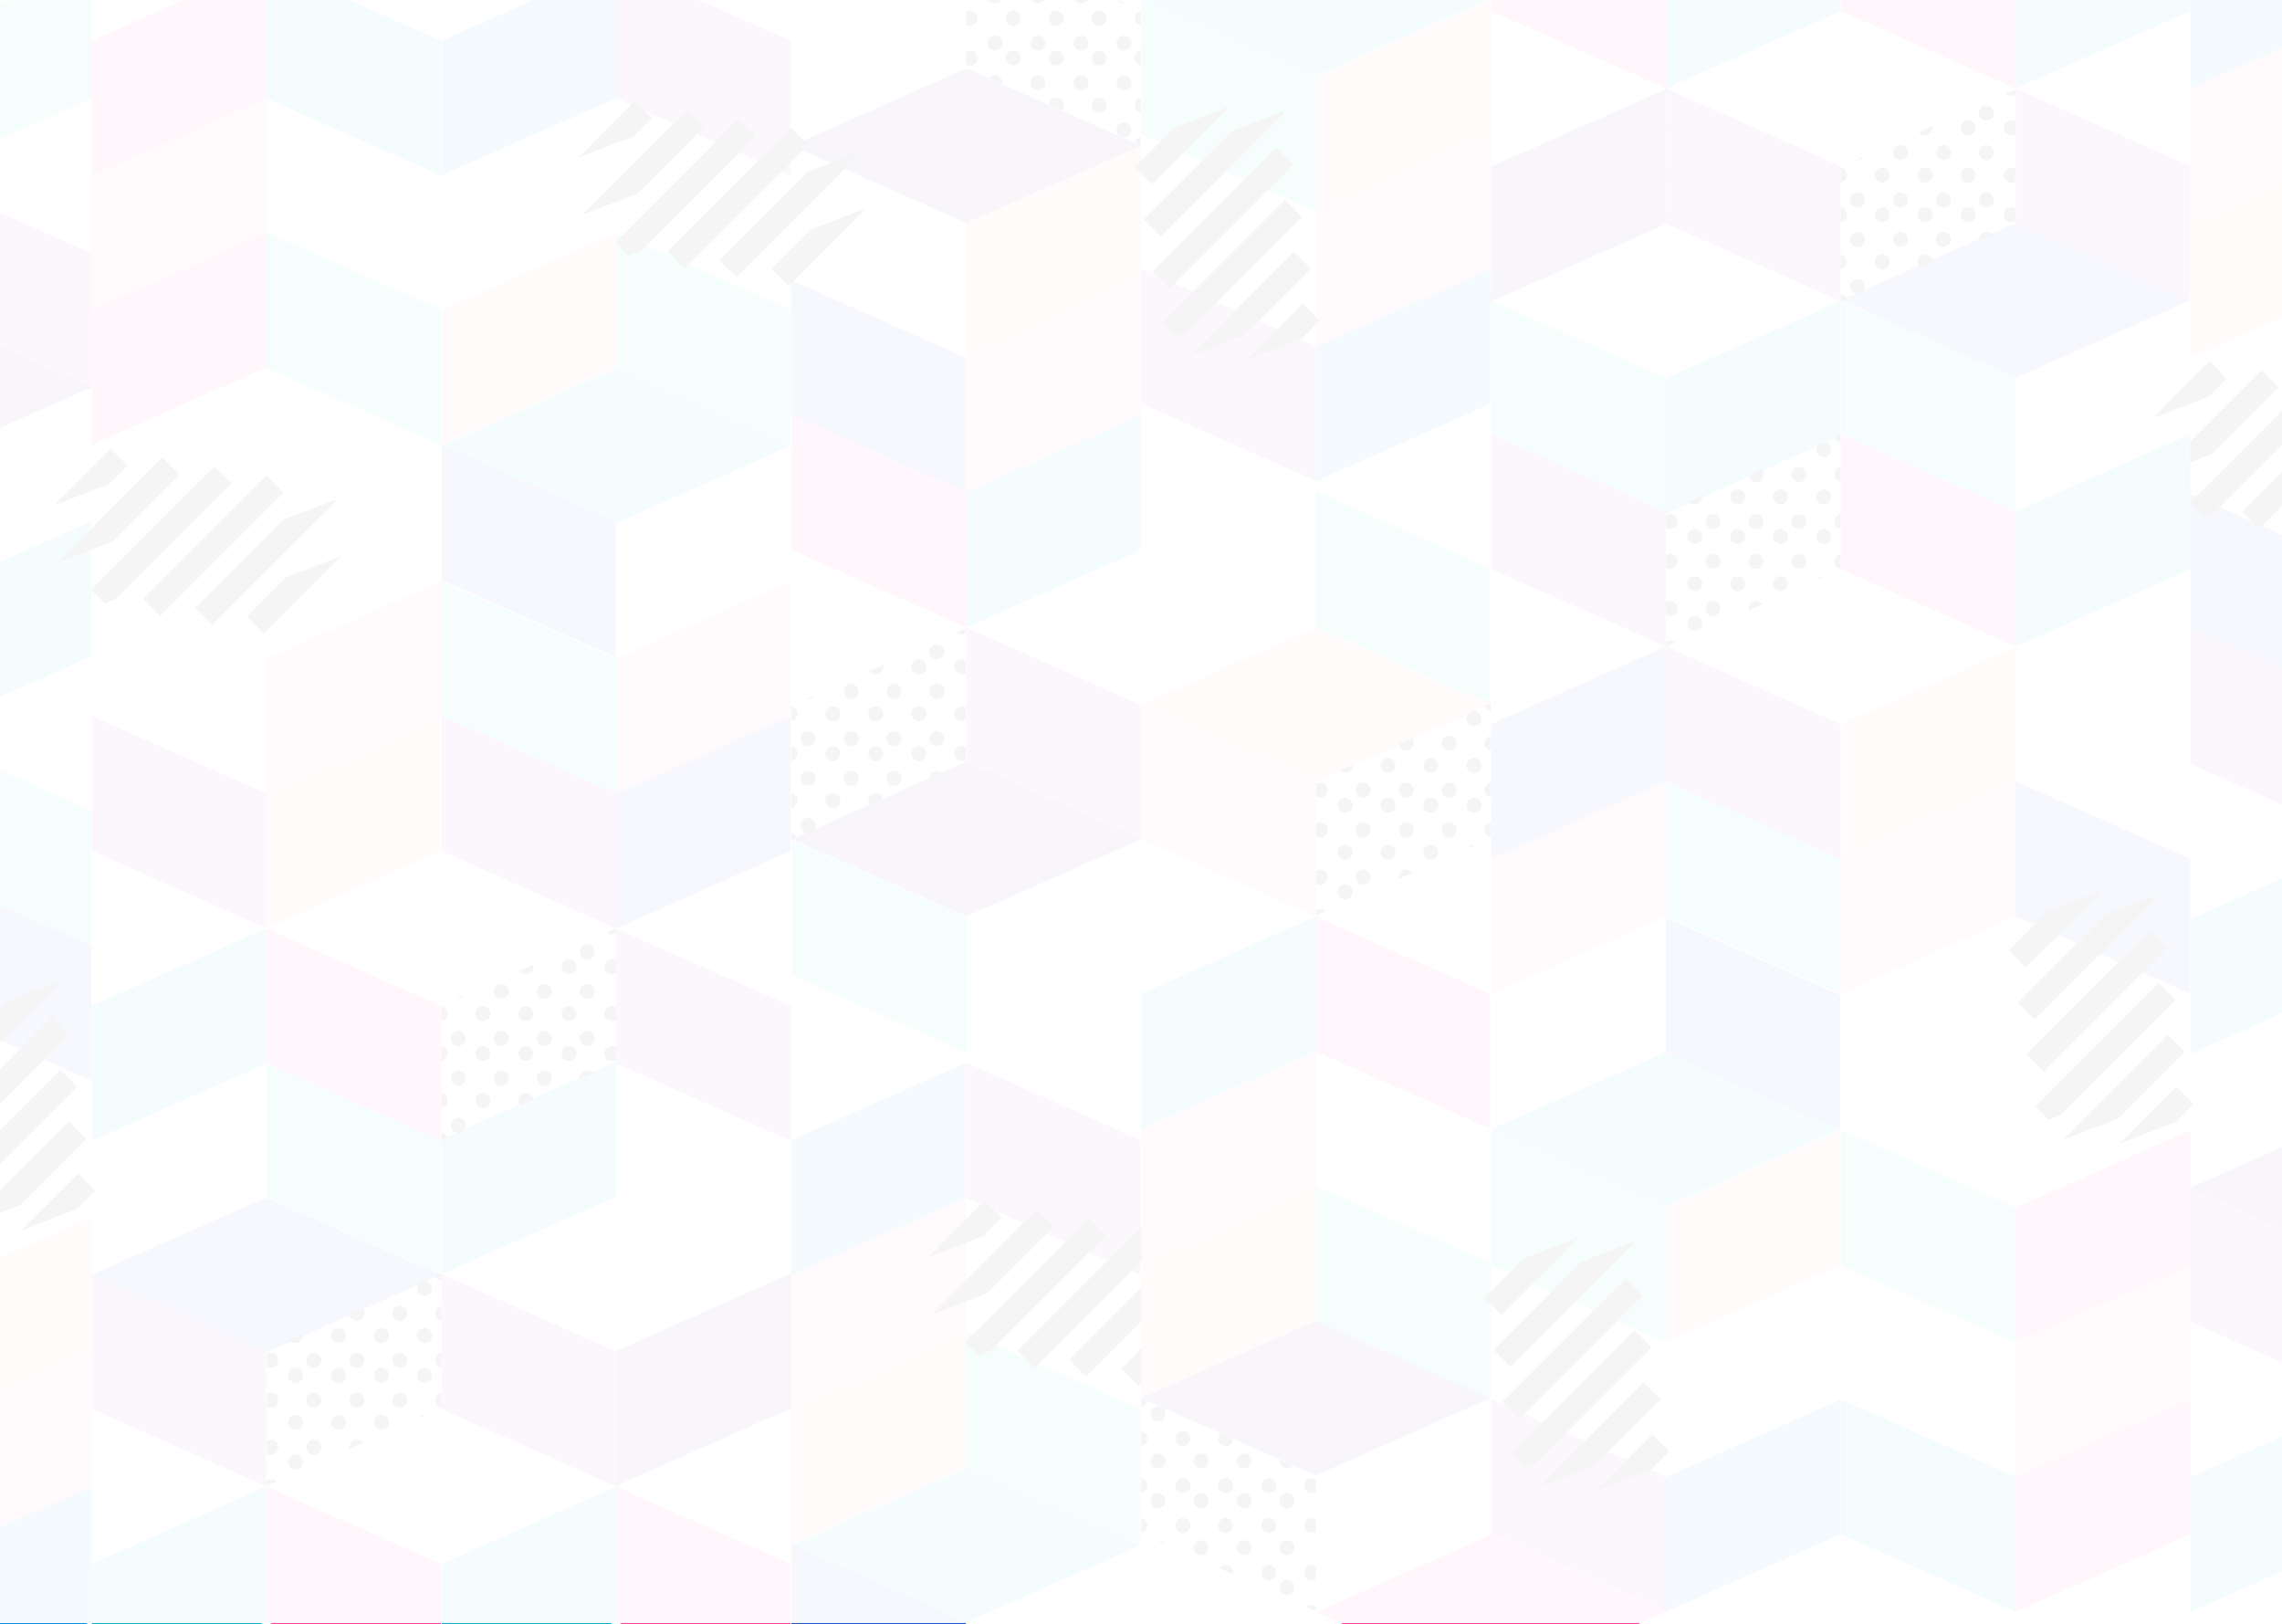 <?xml version="1.0" encoding="utf-8"?>
<!-- Generator: Adobe Illustrator 22.1.0, SVG Export Plug-In . SVG Version: 6.00 Build 0)  -->
<svg version="1.1" id="Layer_3" xmlns="http://www.w3.org/2000/svg" xmlns:xlink="http://www.w3.org/1999/xlink" x="0px" y="0px"
	 viewBox="0 0 1096 780" style="enable-background:new 0 0 1096 780;" xml:space="preserve">
<style type="text/css">
	.st0{fill:#FFFFFF;}
	.st1{clip-path:url(#SVGID_2_);}
	.st2{fill:#FFA583;}
	.st3{fill:#00E4CB;}
	.st4{fill:#FF738E;}
	.st5{fill:#0D4BC5;}
	.st6{fill:#0085E4;}
	.st7{fill:#B233CF;}
	.st8{fill:#AF32CE;}
	.st9{fill:#4422A5;}
	.st10{fill:#01A9C6;}
	.st11{clip-path:url(#SVGID_4_);}
	.st12{clip-path:url(#SVGID_6_);}
	.st13{fill:#FE3894;}
	.st14{clip-path:url(#SVGID_8_);}
	.st15{clip-path:url(#SVGID_10_);}
	.st16{clip-path:url(#SVGID_12_);}
	.st17{clip-path:url(#SVGID_14_);}
	.st18{clip-path:url(#SVGID_16_);}
	.st19{clip-path:url(#SVGID_18_);}
	.st20{clip-path:url(#SVGID_20_);fill:#4422A5;}
	.st21{clip-path:url(#SVGID_22_);}
	.st22{clip-path:url(#SVGID_24_);}
	.st23{clip-path:url(#SVGID_26_);}
	.st24{clip-path:url(#SVGID_28_);}
	.st25{clip-path:url(#SVGID_30_);}
	.st26{clip-path:url(#SVGID_32_);}
	.st27{clip-path:url(#SVGID_34_);}
	.st28{clip-path:url(#SVGID_36_);}
	.st29{clip-path:url(#SVGID_38_);}
	.st30{clip-path:url(#SVGID_40_);fill:#4422A5;}
	.st31{clip-path:url(#SVGID_42_);}
	.st32{opacity:0.96;fill:#FFFFFF;}
</style>
<rect class="st0" width="1096" height="780"/>
<g>
	<defs>
		<rect id="SVGID_1_" width="1096" height="780"/>
	</defs>
	<clipPath id="SVGID_2_">
		<use xlink:href="#SVGID_1_"  style="overflow:visible;"/>
	</clipPath>
	<g class="st1">
		<polygon class="st2" points="-39.9,621.7 44,584.5 44,649.4 -39.9,686.5 		"/>
		<polygon class="st2" points="-39.9,417.2 -123.7,454.4 -123.7,389.5 -39.9,352.3 		"/>
		<polygon class="st3" points="-39.9,621.7 -123.7,584.5 -123.7,649.4 -39.9,686.5 		"/>
		<polygon class="st3" points="-39.9,223.5 -123.7,186.4 -123.7,251.2 -39.9,288.4 		"/>
		<polygon class="st4" points="-39.9,686.5 44,649.4 44,714.2 -39.9,751.4 		"/>
		<polygon class="st5" points="-39.9,686.5 -123.7,649.4 -123.7,714.2 -39.9,751.4 		"/>
		<polygon class="st2" points="463.9,106.9 547.7,69.7 547.7,134.6 463.9,171.8 		"/>
		<polygon class="st4" points="463.9,171.8 547.7,134.6 547.7,199.4 463.9,236.6 		"/>
		<polygon class="st5" points="463.9,171.8 380,134.6 380,199.4 463.9,236.6 		"/>
		<polygon class="st4" points="-39.9,481.8 -123.7,519 -123.7,454.2 -39.9,417 		"/>
		<polygon class="st5" points="-39.9,481.8 43.9,519 43.9,454.2 -39.9,417 		"/>
		<polygon class="st6" points="-39.9,751 44,713.9 44,778.7 -39.9,815.9 		"/>
		<polygon class="st7" points="-39.9,751 -123.7,713.9 -123.7,778.7 -39.9,815.9 		"/>
		<polygon class="st8" points="-39.9,149.2 43.9,186.4 43.9,121.5 -39.9,84.3 		"/>
		<polygon class="st3" points="-39.9,19.5 43.9,-17.7 43.9,47.2 -39.9,84.3 		"/>
		<polygon class="st9" points="-123.7,186 -39.9,223.1 44,186 -39.9,148.8 		"/>
		<polygon class="st9" points="380.3,70 464.1,107.1 548,70 464.1,32.8 		"/>
		<polygon class="st10" points="212.3,214 296.1,251.1 380,214 296.1,176.8 		"/>
		<g>
			<defs>
				<polygon id="SVGID_3_" points="43.9,519.7 -39.9,482.5 -39.9,547.3 43.9,584.5 				"/>
			</defs>
			<clipPath id="SVGID_4_">
				<use xlink:href="#SVGID_3_"  style="overflow:visible;"/>
			</clipPath>
			
				<rect x="-118" y="494.3" transform="matrix(0.707 -0.707 0.707 0.707 -364.447 120.442)" class="st11" width="162.4" height="11.6"/>
			
				<rect x="-103.4" y="509" transform="matrix(0.707 -0.707 0.707 0.707 -370.501 135.06)" class="st11" width="162.4" height="11.6"/>
			
				<rect x="-88.8" y="523.6" transform="matrix(0.707 -0.707 0.707 0.707 -376.556 149.677)" class="st11" width="162.4" height="11.6"/>
			
				<rect x="-74.2" y="538.2" transform="matrix(0.707 -0.707 0.707 0.707 -382.611 164.295)" class="st11" width="162.4" height="11.6"/>
			
				<rect x="-59.6" y="552.8" transform="matrix(0.707 -0.707 0.707 0.707 -388.666 178.913)" class="st11" width="162.4" height="11.6"/>
			
				<rect x="-45" y="567.4" transform="matrix(0.707 -0.707 0.707 0.707 -394.721 193.53)" class="st11" width="162.4" height="11.6"/>
		</g>
		<polygon class="st4" points="-39.9,19.5 -123.7,-17.7 -123.7,47.2 -39.9,84.3 		"/>
		<g>
			<defs>
				<polygon id="SVGID_5_" points="-124,121.9 -40.1,84.7 -40.1,149.5 -124,186.7 				"/>
			</defs>
			<clipPath id="SVGID_6_">
				<use xlink:href="#SVGID_5_"  style="overflow:visible;"/>
			</clipPath>
			<circle class="st12" cx="-145.2" cy="84.2" r="3.6"/>
			<circle class="st12" cx="-124.6" cy="84.2" r="3.6"/>
			<circle class="st12" cx="-104" cy="84.2" r="3.6"/>
			<circle class="st12" cx="-83.4" cy="84.2" r="3.6"/>
			<circle class="st12" cx="-62.7" cy="84.2" r="3.6"/>
			<circle class="st12" cx="-42.1" cy="84.2" r="3.6"/>
			<circle class="st12" cx="-21.5" cy="84.2" r="3.6"/>
			<circle class="st12" cx="-0.9" cy="84.2" r="3.6"/>
			<circle class="st12" cx="19.8" cy="84.2" r="3.6"/>
			<circle class="st12" cx="-157.1" cy="96.1" r="3.6"/>
			<circle class="st12" cx="-136.5" cy="96.1" r="3.6"/>
			<circle class="st12" cx="-115.9" cy="96.1" r="3.6"/>
			<circle class="st12" cx="-95.2" cy="96.1" r="3.6"/>
			<circle class="st12" cx="-74.6" cy="96.1" r="3.6"/>
			<circle class="st12" cx="-54" cy="96.1" r="3.6"/>
			<circle class="st12" cx="-33.4" cy="96.1" r="3.6"/>
			<circle class="st12" cx="-12.8" cy="96.1" r="3.6"/>
			<circle class="st12" cx="7.9" cy="96.1" r="3.6"/>
			<circle class="st12" cx="-145.2" cy="103.2" r="3.6"/>
			<circle class="st12" cx="-124.6" cy="103.2" r="3.6"/>
			<circle class="st12" cx="-104" cy="103.2" r="3.6"/>
			<circle class="st12" cx="-83.4" cy="103.2" r="3.6"/>
			<circle class="st12" cx="-62.7" cy="103.2" r="3.6"/>
			<circle class="st12" cx="-42.1" cy="103.2" r="3.6"/>
			<circle class="st12" cx="-21.5" cy="103.2" r="3.6"/>
			<circle class="st12" cx="-0.9" cy="103.2" r="3.6"/>
			<circle class="st12" cx="19.8" cy="103.2" r="3.6"/>
			<circle class="st12" cx="-157.1" cy="115.1" r="3.6"/>
			<circle class="st12" cx="-136.5" cy="115.1" r="3.6"/>
			<circle class="st12" cx="-115.9" cy="115.1" r="3.6"/>
			<circle class="st12" cx="-95.2" cy="115.1" r="3.6"/>
			<circle class="st12" cx="-74.6" cy="115.1" r="3.6"/>
			<circle class="st12" cx="-54" cy="115.1" r="3.6"/>
			<circle class="st12" cx="-33.4" cy="115.1" r="3.6"/>
			<circle class="st12" cx="-12.8" cy="115.1" r="3.6"/>
			<circle class="st12" cx="7.9" cy="115.1" r="3.6"/>
			<circle class="st12" cx="-145.2" cy="125.8" r="3.6"/>
			<circle class="st12" cx="-124.6" cy="125.8" r="3.6"/>
			<circle class="st12" cx="-104" cy="125.8" r="3.6"/>
			<circle class="st12" cx="-83.4" cy="125.8" r="3.6"/>
			<circle class="st12" cx="-62.7" cy="125.8" r="3.6"/>
			<circle class="st12" cx="-42.1" cy="125.8" r="3.6"/>
			<circle class="st12" cx="-21.5" cy="125.8" r="3.6"/>
			<circle class="st12" cx="-0.9" cy="125.8" r="3.6"/>
			<circle class="st12" cx="19.8" cy="125.8" r="3.6"/>
			<circle class="st12" cx="-157.1" cy="137.7" r="3.6"/>
			<circle class="st12" cx="-136.5" cy="137.7" r="3.6"/>
			<circle class="st12" cx="-115.9" cy="137.7" r="3.6"/>
			<circle class="st12" cx="-95.2" cy="137.7" r="3.6"/>
			<circle class="st12" cx="-74.6" cy="137.7" r="3.6"/>
			<circle class="st12" cx="-54" cy="137.7" r="3.6"/>
			<circle class="st12" cx="-33.4" cy="137.7" r="3.6"/>
			<circle class="st12" cx="-12.8" cy="137.7" r="3.6"/>
			<circle class="st12" cx="7.9" cy="137.7" r="3.6"/>
			<circle class="st12" cx="-145.2" cy="144.9" r="3.6"/>
			<circle class="st12" cx="-124.6" cy="144.9" r="3.6"/>
			<circle class="st12" cx="-104" cy="144.9" r="3.6"/>
			<circle class="st12" cx="-83.4" cy="144.9" r="3.6"/>
			<circle class="st12" cx="-62.7" cy="144.9" r="3.6"/>
			<circle class="st12" cx="-42.1" cy="144.9" r="3.6"/>
			<circle class="st12" cx="-21.5" cy="144.9" r="3.6"/>
			<circle class="st12" cx="-0.9" cy="144.9" r="3.6"/>
			<circle class="st12" cx="19.8" cy="144.9" r="3.6"/>
			<circle class="st12" cx="-157.1" cy="156.8" r="3.6"/>
			<circle class="st12" cx="-136.5" cy="156.8" r="3.6"/>
			<circle class="st12" cx="-115.9" cy="156.8" r="3.6"/>
			<circle class="st12" cx="-95.2" cy="156.8" r="3.6"/>
			<circle class="st12" cx="-74.6" cy="156.8" r="3.6"/>
			<circle class="st12" cx="-54" cy="156.8" r="3.6"/>
			<circle class="st12" cx="-33.4" cy="156.8" r="3.6"/>
			<circle class="st12" cx="-12.8" cy="156.8" r="3.6"/>
			<circle class="st12" cx="7.9" cy="156.8" r="3.6"/>
			<circle class="st12" cx="-145.2" cy="167.5" r="3.6"/>
			<circle class="st12" cx="-124.6" cy="167.5" r="3.6"/>
			<circle class="st12" cx="-104" cy="167.5" r="3.6"/>
			<circle class="st12" cx="-83.4" cy="167.5" r="3.6"/>
			<circle class="st12" cx="-62.7" cy="167.5" r="3.6"/>
			<circle class="st12" cx="-42.1" cy="167.5" r="3.6"/>
			<circle class="st12" cx="-21.5" cy="167.5" r="3.6"/>
			<circle class="st12" cx="-0.9" cy="167.5" r="3.6"/>
			<circle class="st12" cx="19.8" cy="167.5" r="3.6"/>
			<circle class="st12" cx="-157.1" cy="179.4" r="3.6"/>
			<circle class="st12" cx="-136.5" cy="179.4" r="3.6"/>
			<circle class="st12" cx="-115.9" cy="179.4" r="3.6"/>
			<circle class="st12" cx="-95.2" cy="179.4" r="3.6"/>
			<circle class="st12" cx="-74.6" cy="179.4" r="3.6"/>
			<circle class="st12" cx="-54" cy="179.4" r="3.6"/>
			<circle class="st12" cx="-33.4" cy="179.4" r="3.6"/>
			<circle class="st12" cx="-12.8" cy="179.4" r="3.6"/>
			<circle class="st12" cx="7.9" cy="179.4" r="3.6"/>
			<circle class="st12" cx="-145.2" cy="186.5" r="3.6"/>
			<circle class="st12" cx="-124.6" cy="186.5" r="3.6"/>
			<circle class="st12" cx="-104" cy="186.5" r="3.6"/>
			<circle class="st12" cx="-83.4" cy="186.5" r="3.6"/>
			<circle class="st12" cx="-62.7" cy="186.5" r="3.6"/>
			<circle class="st12" cx="-42.1" cy="186.5" r="3.6"/>
			<circle class="st12" cx="-21.5" cy="186.5" r="3.6"/>
			<circle class="st12" cx="-0.9" cy="186.5" r="3.6"/>
			<circle class="st12" cx="19.8" cy="186.5" r="3.6"/>
			<circle class="st12" cx="-157.1" cy="198.4" r="3.6"/>
			<circle class="st12" cx="-136.5" cy="198.4" r="3.6"/>
			<circle class="st12" cx="-115.9" cy="198.4" r="3.6"/>
			<circle class="st12" cx="-95.2" cy="198.4" r="3.6"/>
			<circle class="st12" cx="-74.6" cy="198.4" r="3.6"/>
			<circle class="st12" cx="-54" cy="198.4" r="3.6"/>
			<circle class="st12" cx="-33.4" cy="198.4" r="3.6"/>
			<circle class="st12" cx="-12.8" cy="198.4" r="3.6"/>
			<circle class="st12" cx="7.9" cy="198.4" r="3.6"/>
		</g>
		<polygon class="st3" points="464.1,440.5 380.3,403.4 380.3,468.2 464.1,505.4 		"/>
		<polygon class="st8" points="464.1,366.2 547.9,403.4 547.9,338.5 464.1,301.3 		"/>
		<polygon class="st10" points="464.1,236.5 547.9,199.3 547.9,264.2 464.1,301.3 		"/>
		<polygon class="st9" points="380.3,403 464.1,440.1 548,403 464.1,365.8 		"/>
		<polygon class="st13" points="464.1,236.5 380.3,199.3 380.3,264.2 464.1,301.3 		"/>
		<g>
			<defs>
				<polygon id="SVGID_7_" points="380,338.9 463.9,301.7 463.9,366.5 380,403.7 				"/>
			</defs>
			<clipPath id="SVGID_8_">
				<use xlink:href="#SVGID_7_"  style="overflow:visible;"/>
			</clipPath>
			<circle class="st14" cx="358.8" cy="301.2" r="3.6"/>
			<circle class="st14" cx="379.4" cy="301.2" r="3.6"/>
			<circle class="st14" cx="400" cy="301.2" r="3.6"/>
			<circle class="st14" cx="420.6" cy="301.2" r="3.6"/>
			<circle class="st14" cx="441.3" cy="301.2" r="3.6"/>
			<circle class="st14" cx="461.9" cy="301.2" r="3.6"/>
			<circle class="st14" cx="482.5" cy="301.2" r="3.6"/>
			<circle class="st14" cx="503.1" cy="301.2" r="3.6"/>
			<circle class="st14" cx="523.8" cy="301.2" r="3.6"/>
			<circle class="st14" cx="346.9" cy="313.1" r="3.6"/>
			<circle class="st14" cx="367.5" cy="313.1" r="3.6"/>
			<circle class="st14" cx="388.1" cy="313.1" r="3.6"/>
			<circle class="st14" cx="408.8" cy="313.1" r="3.6"/>
			<circle class="st14" cx="429.4" cy="313.1" r="3.6"/>
			<circle class="st14" cx="450" cy="313.1" r="3.6"/>
			<circle class="st14" cx="470.6" cy="313.1" r="3.6"/>
			<circle class="st14" cx="491.2" cy="313.1" r="3.6"/>
			<circle class="st14" cx="511.9" cy="313.1" r="3.6"/>
			<circle class="st14" cx="358.8" cy="320.2" r="3.6"/>
			<circle class="st14" cx="379.4" cy="320.2" r="3.6"/>
			<circle class="st14" cx="400" cy="320.2" r="3.6"/>
			<circle class="st14" cx="420.6" cy="320.2" r="3.6"/>
			<circle class="st14" cx="441.3" cy="320.2" r="3.6"/>
			<circle class="st14" cx="461.9" cy="320.2" r="3.6"/>
			<circle class="st14" cx="482.5" cy="320.2" r="3.6"/>
			<circle class="st14" cx="503.1" cy="320.2" r="3.6"/>
			<circle class="st14" cx="523.8" cy="320.2" r="3.6"/>
			<circle class="st14" cx="346.9" cy="332.1" r="3.6"/>
			<circle class="st14" cx="367.5" cy="332.1" r="3.6"/>
			<circle class="st14" cx="388.1" cy="332.1" r="3.6"/>
			<circle class="st14" cx="408.8" cy="332.1" r="3.6"/>
			<circle class="st14" cx="429.4" cy="332.1" r="3.6"/>
			<circle class="st14" cx="450" cy="332.1" r="3.6"/>
			<circle class="st14" cx="470.6" cy="332.1" r="3.6"/>
			<circle class="st14" cx="491.2" cy="332.1" r="3.6"/>
			<circle class="st14" cx="511.9" cy="332.1" r="3.6"/>
			<circle class="st14" cx="358.8" cy="342.8" r="3.6"/>
			<circle class="st14" cx="379.4" cy="342.8" r="3.6"/>
			<circle class="st14" cx="400" cy="342.8" r="3.6"/>
			<circle class="st14" cx="420.6" cy="342.8" r="3.6"/>
			<circle class="st14" cx="441.3" cy="342.8" r="3.6"/>
			<circle class="st14" cx="461.9" cy="342.8" r="3.6"/>
			<circle class="st14" cx="482.5" cy="342.8" r="3.6"/>
			<circle class="st14" cx="503.1" cy="342.8" r="3.6"/>
			<circle class="st14" cx="523.8" cy="342.8" r="3.6"/>
			<circle class="st14" cx="346.9" cy="354.7" r="3.6"/>
			<circle class="st14" cx="367.5" cy="354.7" r="3.6"/>
			<circle class="st14" cx="388.1" cy="354.7" r="3.6"/>
			<circle class="st14" cx="408.8" cy="354.7" r="3.6"/>
			<circle class="st14" cx="429.4" cy="354.7" r="3.6"/>
			<circle class="st14" cx="450" cy="354.7" r="3.6"/>
			<circle class="st14" cx="470.6" cy="354.7" r="3.6"/>
			<circle class="st14" cx="491.2" cy="354.7" r="3.6"/>
			<circle class="st14" cx="511.9" cy="354.7" r="3.6"/>
			<circle class="st14" cx="358.8" cy="361.9" r="3.6"/>
			<circle class="st14" cx="379.4" cy="361.9" r="3.6"/>
			<circle class="st14" cx="400" cy="361.9" r="3.6"/>
			<circle class="st14" cx="420.6" cy="361.9" r="3.6"/>
			<circle class="st14" cx="441.3" cy="361.9" r="3.6"/>
			<circle class="st14" cx="461.9" cy="361.9" r="3.6"/>
			<circle class="st14" cx="482.5" cy="361.9" r="3.6"/>
			<circle class="st14" cx="503.1" cy="361.9" r="3.6"/>
			<circle class="st14" cx="523.8" cy="361.9" r="3.6"/>
			<circle class="st14" cx="346.9" cy="373.8" r="3.6"/>
			<circle class="st14" cx="367.5" cy="373.8" r="3.6"/>
			<circle class="st14" cx="388.1" cy="373.8" r="3.6"/>
			<circle class="st14" cx="408.8" cy="373.8" r="3.6"/>
			<circle class="st14" cx="429.4" cy="373.8" r="3.6"/>
			<circle class="st14" cx="450" cy="373.8" r="3.6"/>
			<circle class="st14" cx="470.6" cy="373.8" r="3.6"/>
			<circle class="st14" cx="491.2" cy="373.8" r="3.6"/>
			<circle class="st14" cx="511.9" cy="373.8" r="3.6"/>
			<circle class="st14" cx="358.8" cy="384.5" r="3.6"/>
			<circle class="st14" cx="379.4" cy="384.5" r="3.6"/>
			<circle class="st14" cx="400" cy="384.5" r="3.6"/>
			<circle class="st14" cx="420.6" cy="384.5" r="3.6"/>
			<circle class="st14" cx="441.3" cy="384.5" r="3.6"/>
			<circle class="st14" cx="461.9" cy="384.5" r="3.6"/>
			<circle class="st14" cx="482.5" cy="384.5" r="3.6"/>
			<circle class="st14" cx="503.1" cy="384.5" r="3.6"/>
			<circle class="st14" cx="523.8" cy="384.5" r="3.6"/>
			<circle class="st14" cx="346.9" cy="396.4" r="3.6"/>
			<circle class="st14" cx="367.5" cy="396.4" r="3.6"/>
			<circle class="st14" cx="388.1" cy="396.4" r="3.6"/>
			<circle class="st14" cx="408.8" cy="396.4" r="3.6"/>
			<circle class="st14" cx="429.4" cy="396.4" r="3.6"/>
			<circle class="st14" cx="450" cy="396.4" r="3.6"/>
			<circle class="st14" cx="470.6" cy="396.4" r="3.6"/>
			<circle class="st14" cx="491.2" cy="396.4" r="3.6"/>
			<circle class="st14" cx="511.9" cy="396.4" r="3.6"/>
			<circle class="st14" cx="358.8" cy="403.5" r="3.6"/>
			<circle class="st14" cx="379.4" cy="403.5" r="3.6"/>
			<circle class="st14" cx="400" cy="403.5" r="3.6"/>
			<circle class="st14" cx="420.6" cy="403.5" r="3.6"/>
			<circle class="st14" cx="441.3" cy="403.5" r="3.6"/>
			<circle class="st14" cx="461.9" cy="403.5" r="3.6"/>
			<circle class="st14" cx="482.5" cy="403.5" r="3.6"/>
			<circle class="st14" cx="503.1" cy="403.5" r="3.6"/>
			<circle class="st14" cx="523.8" cy="403.5" r="3.6"/>
			<circle class="st14" cx="346.9" cy="415.4" r="3.6"/>
			<circle class="st14" cx="367.5" cy="415.4" r="3.6"/>
			<circle class="st14" cx="388.1" cy="415.4" r="3.6"/>
			<circle class="st14" cx="408.8" cy="415.4" r="3.6"/>
			<circle class="st14" cx="429.4" cy="415.4" r="3.6"/>
			<circle class="st14" cx="450" cy="415.4" r="3.6"/>
			<circle class="st14" cx="470.6" cy="415.4" r="3.6"/>
			<circle class="st14" cx="491.2" cy="415.4" r="3.6"/>
			<circle class="st14" cx="511.9" cy="415.4" r="3.6"/>
		</g>
		<g>
			<defs>
				<polygon id="SVGID_9_" points="547.9,4.9 464,-32.3 464,32.5 547.9,69.7 				"/>
			</defs>
			<clipPath id="SVGID_10_">
				<use xlink:href="#SVGID_9_"  style="overflow:visible;"/>
			</clipPath>
			<circle class="st15" cx="569.1" cy="-32.8" r="3.6"/>
			<circle class="st15" cx="548.5" cy="-32.8" r="3.6"/>
			<circle class="st15" cx="527.9" cy="-32.8" r="3.6"/>
			<circle class="st15" cx="507.3" cy="-32.8" r="3.6"/>
			<circle class="st15" cx="486.6" cy="-32.8" r="3.6"/>
			<circle class="st15" cx="466" cy="-32.8" r="3.6"/>
			<circle class="st15" cx="445.4" cy="-32.8" r="3.6"/>
			<circle class="st15" cx="424.8" cy="-32.8" r="3.6"/>
			<circle class="st15" cx="404.1" cy="-32.8" r="3.6"/>
			<circle class="st15" cx="581" cy="-20.9" r="3.6"/>
			<circle class="st15" cx="560.4" cy="-20.9" r="3.6"/>
			<circle class="st15" cx="539.8" cy="-20.9" r="3.6"/>
			<circle class="st15" cx="519.2" cy="-20.9" r="3.6"/>
			<circle class="st15" cx="498.5" cy="-20.9" r="3.6"/>
			<circle class="st15" cx="477.9" cy="-20.9" r="3.6"/>
			<circle class="st15" cx="457.3" cy="-20.9" r="3.6"/>
			<circle class="st15" cx="436.7" cy="-20.9" r="3.6"/>
			<circle class="st15" cx="416" cy="-20.9" r="3.6"/>
			<circle class="st15" cx="569.1" cy="-13.8" r="3.6"/>
			<circle class="st15" cx="548.5" cy="-13.8" r="3.6"/>
			<circle class="st15" cx="527.9" cy="-13.8" r="3.6"/>
			<circle class="st15" cx="507.3" cy="-13.8" r="3.6"/>
			<circle class="st15" cx="486.6" cy="-13.8" r="3.6"/>
			<circle class="st15" cx="466" cy="-13.8" r="3.6"/>
			<circle class="st15" cx="445.4" cy="-13.8" r="3.6"/>
			<circle class="st15" cx="424.8" cy="-13.8" r="3.6"/>
			<circle class="st15" cx="404.1" cy="-13.8" r="3.6"/>
			<circle class="st15" cx="581" cy="-1.9" r="3.6"/>
			<circle class="st15" cx="560.4" cy="-1.9" r="3.6"/>
			<circle class="st15" cx="539.8" cy="-1.9" r="3.6"/>
			<circle class="st15" cx="519.2" cy="-1.9" r="3.6"/>
			<circle class="st15" cx="498.5" cy="-1.9" r="3.6"/>
			<circle class="st15" cx="477.9" cy="-1.9" r="3.6"/>
			<circle class="st15" cx="457.3" cy="-1.9" r="3.6"/>
			<circle class="st15" cx="436.7" cy="-1.9" r="3.6"/>
			<circle class="st15" cx="416" cy="-1.9" r="3.6"/>
			<circle class="st15" cx="569.1" cy="8.8" r="3.6"/>
			<circle class="st15" cx="548.5" cy="8.8" r="3.6"/>
			<circle class="st15" cx="527.9" cy="8.8" r="3.6"/>
			<circle class="st15" cx="507.3" cy="8.8" r="3.6"/>
			<circle class="st15" cx="486.6" cy="8.8" r="3.6"/>
			<circle class="st15" cx="466" cy="8.8" r="3.6"/>
			<circle class="st15" cx="445.4" cy="8.8" r="3.6"/>
			<circle class="st15" cx="424.8" cy="8.8" r="3.6"/>
			<circle class="st15" cx="404.1" cy="8.8" r="3.6"/>
			<circle class="st15" cx="581" cy="20.7" r="3.6"/>
			<circle class="st15" cx="560.4" cy="20.7" r="3.6"/>
			<circle class="st15" cx="539.8" cy="20.7" r="3.6"/>
			<circle class="st15" cx="519.2" cy="20.7" r="3.6"/>
			<circle class="st15" cx="498.5" cy="20.7" r="3.6"/>
			<circle class="st15" cx="477.9" cy="20.7" r="3.6"/>
			<circle class="st15" cx="457.3" cy="20.7" r="3.6"/>
			<circle class="st15" cx="436.7" cy="20.7" r="3.6"/>
			<circle class="st15" cx="416" cy="20.7" r="3.6"/>
			<circle class="st15" cx="569.1" cy="27.9" r="3.6"/>
			<circle class="st15" cx="548.5" cy="27.9" r="3.6"/>
			<circle class="st15" cx="527.9" cy="27.9" r="3.6"/>
			<circle class="st15" cx="507.3" cy="27.9" r="3.6"/>
			<circle class="st15" cx="486.6" cy="27.9" r="3.6"/>
			<circle class="st15" cx="466" cy="27.9" r="3.6"/>
			<circle class="st15" cx="445.4" cy="27.9" r="3.6"/>
			<circle class="st15" cx="424.8" cy="27.9" r="3.6"/>
			<circle class="st15" cx="404.1" cy="27.9" r="3.6"/>
			<circle class="st15" cx="581" cy="39.8" r="3.6"/>
			<circle class="st15" cx="560.4" cy="39.8" r="3.6"/>
			<circle class="st15" cx="539.8" cy="39.8" r="3.6"/>
			<circle class="st15" cx="519.2" cy="39.8" r="3.6"/>
			<circle class="st15" cx="498.5" cy="39.8" r="3.6"/>
			<circle class="st15" cx="477.9" cy="39.8" r="3.6"/>
			<circle class="st15" cx="457.3" cy="39.8" r="3.6"/>
			<circle class="st15" cx="436.7" cy="39.8" r="3.6"/>
			<circle class="st15" cx="416" cy="39.8" r="3.6"/>
			<circle class="st15" cx="569.1" cy="50.5" r="3.6"/>
			<circle class="st15" cx="548.5" cy="50.5" r="3.6"/>
			<circle class="st15" cx="527.9" cy="50.5" r="3.6"/>
			<circle class="st15" cx="507.3" cy="50.5" r="3.6"/>
			<circle class="st15" cx="486.6" cy="50.5" r="3.6"/>
			<circle class="st15" cx="466" cy="50.5" r="3.6"/>
			<circle class="st15" cx="445.4" cy="50.5" r="3.6"/>
			<circle class="st15" cx="424.8" cy="50.5" r="3.6"/>
			<circle class="st15" cx="404.1" cy="50.5" r="3.6"/>
			<circle class="st15" cx="581" cy="62.4" r="3.6"/>
			<circle class="st15" cx="560.4" cy="62.4" r="3.6"/>
			<circle class="st15" cx="539.8" cy="62.4" r="3.6"/>
			<circle class="st15" cx="519.2" cy="62.4" r="3.6"/>
			<circle class="st15" cx="498.5" cy="62.4" r="3.6"/>
			<circle class="st15" cx="477.9" cy="62.4" r="3.6"/>
			<circle class="st15" cx="457.3" cy="62.4" r="3.6"/>
			<circle class="st15" cx="436.7" cy="62.4" r="3.6"/>
			<circle class="st15" cx="416" cy="62.4" r="3.6"/>
			<circle class="st15" cx="569.1" cy="69.5" r="3.6"/>
			<circle class="st15" cx="548.5" cy="69.5" r="3.6"/>
			<circle class="st15" cx="527.9" cy="69.5" r="3.6"/>
			<circle class="st15" cx="507.3" cy="69.5" r="3.6"/>
			<circle class="st15" cx="486.6" cy="69.5" r="3.6"/>
			<circle class="st15" cx="466" cy="69.5" r="3.6"/>
			<circle class="st15" cx="445.4" cy="69.5" r="3.6"/>
			<circle class="st15" cx="424.8" cy="69.5" r="3.6"/>
			<circle class="st15" cx="404.1" cy="69.5" r="3.6"/>
			<circle class="st15" cx="581" cy="81.4" r="3.6"/>
			<circle class="st15" cx="560.4" cy="81.4" r="3.6"/>
			<circle class="st15" cx="539.8" cy="81.4" r="3.6"/>
			<circle class="st15" cx="519.2" cy="81.4" r="3.6"/>
			<circle class="st15" cx="498.5" cy="81.4" r="3.6"/>
			<circle class="st15" cx="477.9" cy="81.4" r="3.6"/>
			<circle class="st15" cx="457.3" cy="81.4" r="3.6"/>
			<circle class="st15" cx="436.7" cy="81.4" r="3.6"/>
			<circle class="st15" cx="416" cy="81.4" r="3.6"/>
		</g>
		<polygon class="st3" points="-39.9,417.2 43.9,454.4 43.9,389.5 -39.9,352.3 		"/>
		<polygon class="st10" points="-39.9,287.5 43.9,250.3 43.9,315.2 -39.9,352.3 		"/>
		<polygon class="st13" points="-39.9,287.5 -123.7,250.3 -123.7,315.2 -39.9,352.3 		"/>
		<polygon class="st13" points="127.9,176.5 44,213.7 44,148.8 127.9,111.7 		"/>
		<polygon class="st2" points="127.9,381 211.7,343.8 211.7,408.7 127.9,445.9 		"/>
		<polygon class="st3" points="127.9,176.5 211.7,213.7 211.7,148.8 127.9,111.7 		"/>
		<polygon class="st3" points="127.9,574.7 211.7,611.8 211.7,547 127.9,509.8 		"/>
		<polygon class="st4" points="127.9,111.7 44,148.8 44,84 127.9,46.8 		"/>
		<polygon class="st4" points="127.9,316.4 211.7,279.2 211.7,344 127.9,381.2 		"/>
		<polygon class="st13" points="127.9,47.2 44,84.3 44,19.5 127.9,-17.7 		"/>
		<polygon class="st10" points="127.9,47.2 211.7,84.3 211.7,19.5 127.9,-17.7 		"/>
		<polygon class="st8" points="127.9,649 44.1,611.8 44.1,676.7 127.9,713.9 		"/>
		<polygon class="st10" points="127.9,778.7 44.1,815.9 44.1,751 127.9,713.9 		"/>
		<polygon class="st5" points="211.7,612.2 127.9,575.1 44,612.2 127.9,649.4 		"/>
		<polygon class="st13" points="799.7,774.2 715.9,737.1 632,774.2 715.9,811.4 		"/>
		<g>
			<defs>
				<polygon id="SVGID_11_" points="44.1,278.5 127.9,315.7 127.9,250.9 44.1,213.7 				"/>
			</defs>
			<clipPath id="SVGID_12_">
				<use xlink:href="#SVGID_11_"  style="overflow:visible;"/>
			</clipPath>
			
				<rect x="43.6" y="292.3" transform="matrix(-0.707 0.707 -0.707 -0.707 423.866 420.536)" class="st16" width="162.4" height="11.6"/>
			
				<rect x="29" y="277.6" transform="matrix(-0.707 0.707 -0.707 -0.707 388.576 405.918)" class="st16" width="162.4" height="11.6"/>
			
				<rect x="14.4" y="263" transform="matrix(-0.707 0.707 -0.707 -0.707 353.285 391.3)" class="st16" width="162.4" height="11.6"/>
			
				<rect x="-0.2" y="248.4" transform="matrix(-0.707 0.707 -0.707 -0.707 317.995 376.682)" class="st16" width="162.4" height="11.6"/>
			
				<rect x="-14.8" y="233.8" transform="matrix(-0.707 0.707 -0.707 -0.707 282.705 362.065)" class="st16" width="162.4" height="11.6"/>
			
				<rect x="-29.5" y="219.2" transform="matrix(-0.707 0.707 -0.707 -0.707 247.415 347.447)" class="st16" width="162.4" height="11.6"/>
		</g>
		<polygon class="st13" points="127.9,778.7 211.7,815.9 211.7,751 127.9,713.9 		"/>
		<g>
			<defs>
				<polygon id="SVGID_13_" points="212,676.3 128.1,713.5 128.1,648.7 212,611.5 				"/>
			</defs>
			<clipPath id="SVGID_14_">
				<use xlink:href="#SVGID_13_"  style="overflow:visible;"/>
			</clipPath>
			<circle class="st17" cx="233.2" cy="714" r="3.6"/>
			<circle class="st17" cx="212.6" cy="714" r="3.6"/>
			<circle class="st17" cx="192" cy="714" r="3.6"/>
			<circle class="st17" cx="171.4" cy="714" r="3.6"/>
			<circle class="st17" cx="150.7" cy="714" r="3.6"/>
			<circle class="st17" cx="130.1" cy="714" r="3.6"/>
			<circle class="st17" cx="109.5" cy="714" r="3.6"/>
			<circle class="st17" cx="88.9" cy="714" r="3.6"/>
			<circle class="st17" cx="68.2" cy="714" r="3.6"/>
			<circle class="st17" cx="245.1" cy="702.1" r="3.6"/>
			<circle class="st17" cx="224.5" cy="702.1" r="3.6"/>
			<circle class="st17" cx="203.9" cy="702.1" r="3.6"/>
			<circle class="st17" cx="183.2" cy="702.1" r="3.6"/>
			<circle class="st17" cx="162.6" cy="702.1" r="3.6"/>
			<circle class="st17" cx="142" cy="702.1" r="3.6"/>
			<circle class="st17" cx="121.4" cy="702.1" r="3.6"/>
			<circle class="st17" cx="100.8" cy="702.1" r="3.6"/>
			<circle class="st17" cx="80.1" cy="702.1" r="3.6"/>
			<circle class="st17" cx="233.2" cy="695" r="3.6"/>
			<circle class="st17" cx="212.6" cy="695" r="3.6"/>
			<circle class="st17" cx="192" cy="695" r="3.6"/>
			<circle class="st17" cx="171.4" cy="695" r="3.6"/>
			<circle class="st17" cx="150.7" cy="695" r="3.6"/>
			<circle class="st17" cx="130.1" cy="695" r="3.6"/>
			<circle class="st17" cx="109.5" cy="695" r="3.6"/>
			<circle class="st17" cx="88.9" cy="695" r="3.6"/>
			<circle class="st17" cx="68.2" cy="695" r="3.6"/>
			<circle class="st17" cx="245.1" cy="683.1" r="3.6"/>
			<circle class="st17" cx="224.5" cy="683.1" r="3.6"/>
			<circle class="st17" cx="203.9" cy="683.1" r="3.6"/>
			<circle class="st17" cx="183.2" cy="683.1" r="3.6"/>
			<circle class="st17" cx="162.6" cy="683.1" r="3.6"/>
			<circle class="st17" cx="142" cy="683.1" r="3.6"/>
			<circle class="st17" cx="121.4" cy="683.1" r="3.6"/>
			<circle class="st17" cx="100.8" cy="683.1" r="3.6"/>
			<circle class="st17" cx="80.1" cy="683.1" r="3.6"/>
			<circle class="st17" cx="233.2" cy="672.4" r="3.6"/>
			<circle class="st17" cx="212.6" cy="672.4" r="3.6"/>
			<circle class="st17" cx="192" cy="672.4" r="3.6"/>
			<circle class="st17" cx="171.4" cy="672.4" r="3.6"/>
			<circle class="st17" cx="150.7" cy="672.4" r="3.6"/>
			<circle class="st17" cx="130.1" cy="672.4" r="3.6"/>
			<circle class="st17" cx="109.5" cy="672.4" r="3.6"/>
			<circle class="st17" cx="88.9" cy="672.4" r="3.6"/>
			<circle class="st17" cx="68.2" cy="672.4" r="3.6"/>
			<circle class="st17" cx="245.1" cy="660.5" r="3.6"/>
			<circle class="st17" cx="224.5" cy="660.5" r="3.6"/>
			<circle class="st17" cx="203.9" cy="660.5" r="3.6"/>
			<circle class="st17" cx="183.2" cy="660.5" r="3.6"/>
			<circle class="st17" cx="162.6" cy="660.5" r="3.6"/>
			<circle class="st17" cx="142" cy="660.5" r="3.6"/>
			<circle class="st17" cx="121.4" cy="660.5" r="3.6"/>
			<circle class="st17" cx="100.8" cy="660.5" r="3.6"/>
			<circle class="st17" cx="80.1" cy="660.5" r="3.6"/>
			<circle class="st17" cx="233.2" cy="653.3" r="3.6"/>
			<circle class="st17" cx="212.6" cy="653.3" r="3.6"/>
			<circle class="st17" cx="192" cy="653.3" r="3.6"/>
			<circle class="st17" cx="171.4" cy="653.3" r="3.6"/>
			<circle class="st17" cx="150.7" cy="653.3" r="3.6"/>
			<circle class="st17" cx="130.1" cy="653.3" r="3.6"/>
			<circle class="st17" cx="109.5" cy="653.3" r="3.6"/>
			<circle class="st17" cx="88.9" cy="653.3" r="3.6"/>
			<circle class="st17" cx="68.2" cy="653.3" r="3.6"/>
			<circle class="st17" cx="245.1" cy="641.4" r="3.6"/>
			<circle class="st17" cx="224.5" cy="641.4" r="3.6"/>
			<circle class="st17" cx="203.9" cy="641.4" r="3.6"/>
			<circle class="st17" cx="183.2" cy="641.4" r="3.6"/>
			<circle class="st17" cx="162.6" cy="641.4" r="3.6"/>
			<circle class="st17" cx="142" cy="641.4" r="3.6"/>
			<circle class="st17" cx="121.4" cy="641.4" r="3.6"/>
			<circle class="st17" cx="100.8" cy="641.4" r="3.6"/>
			<circle class="st17" cx="80.1" cy="641.4" r="3.6"/>
			<circle class="st17" cx="233.2" cy="630.7" r="3.6"/>
			<circle class="st17" cx="212.6" cy="630.7" r="3.6"/>
			<circle class="st17" cx="192" cy="630.7" r="3.6"/>
			<circle class="st17" cx="171.4" cy="630.7" r="3.6"/>
			<circle class="st17" cx="150.7" cy="630.7" r="3.6"/>
			<circle class="st17" cx="130.1" cy="630.7" r="3.6"/>
			<circle class="st17" cx="109.5" cy="630.7" r="3.6"/>
			<circle class="st17" cx="88.9" cy="630.7" r="3.6"/>
			<circle class="st17" cx="68.2" cy="630.7" r="3.6"/>
			<circle class="st17" cx="245.1" cy="618.8" r="3.6"/>
			<circle class="st17" cx="224.5" cy="618.8" r="3.6"/>
			<circle class="st17" cx="203.9" cy="618.8" r="3.6"/>
			<circle class="st17" cx="183.2" cy="618.8" r="3.6"/>
			<circle class="st17" cx="162.6" cy="618.8" r="3.6"/>
			<circle class="st17" cx="142" cy="618.8" r="3.6"/>
			<circle class="st17" cx="121.4" cy="618.8" r="3.6"/>
			<circle class="st17" cx="100.8" cy="618.8" r="3.6"/>
			<circle class="st17" cx="80.1" cy="618.8" r="3.6"/>
			<circle class="st17" cx="233.2" cy="611.7" r="3.6"/>
			<circle class="st17" cx="212.6" cy="611.7" r="3.6"/>
			<circle class="st17" cx="192" cy="611.7" r="3.6"/>
			<circle class="st17" cx="171.4" cy="611.7" r="3.6"/>
			<circle class="st17" cx="150.7" cy="611.7" r="3.6"/>
			<circle class="st17" cx="130.1" cy="611.7" r="3.6"/>
			<circle class="st17" cx="109.5" cy="611.7" r="3.6"/>
			<circle class="st17" cx="88.9" cy="611.7" r="3.6"/>
			<circle class="st17" cx="68.2" cy="611.7" r="3.6"/>
			<circle class="st17" cx="245.1" cy="599.8" r="3.6"/>
			<circle class="st17" cx="224.5" cy="599.8" r="3.6"/>
			<circle class="st17" cx="203.9" cy="599.8" r="3.6"/>
			<circle class="st17" cx="183.2" cy="599.8" r="3.6"/>
			<circle class="st17" cx="162.6" cy="599.8" r="3.6"/>
			<circle class="st17" cx="142" cy="599.8" r="3.6"/>
			<circle class="st17" cx="121.4" cy="599.8" r="3.6"/>
			<circle class="st17" cx="100.8" cy="599.8" r="3.6"/>
			<circle class="st17" cx="80.1" cy="599.8" r="3.6"/>
		</g>
		<polygon class="st8" points="127.9,381 44.1,343.8 44.1,408.7 127.9,445.9 		"/>
		<polygon class="st10" points="127.9,510.7 44.1,547.9 44.1,483 127.9,445.9 		"/>
		<polygon class="st13" points="127.9,510.7 211.7,547.9 211.7,483 127.9,445.9 		"/>
		<polygon class="st2" points="295.9,176.5 212,213.7 212,148.8 295.9,111.7 		"/>
		<polygon class="st5" points="295.9,381 379.7,343.8 379.7,408.7 295.9,445.9 		"/>
		<polygon class="st3" points="295.9,176.5 379.7,213.7 379.7,148.8 295.9,111.7 		"/>
		<polygon class="st5" points="212.1,278.5 295.9,315.7 295.9,250.9 212.1,213.7 		"/>
		<polygon class="st4" points="295.9,316.4 379.7,279.2 379.7,344 295.9,381.2 		"/>
		<polygon class="st3" points="295.9,316.4 212.1,279.2 212.1,344 295.9,381.2 		"/>
		<polygon class="st6" points="295.9,47.2 212,84.3 212,19.5 295.9,-17.7 		"/>
		<polygon class="st7" points="295.9,47.2 379.7,84.3 379.7,19.5 295.9,-17.7 		"/>
		<polygon class="st8" points="295.9,649 212.1,611.8 212.1,676.7 295.9,713.9 		"/>
		<polygon class="st10" points="295.9,778.7 212.1,815.9 212.1,751 295.9,713.9 		"/>
		<polygon class="st10" points="295.9,574.7 212.1,611.8 212.1,547 295.9,509.8 		"/>
		<g>
			<defs>
				<polygon id="SVGID_15_" points="295.9,111.7 379.7,148.8 379.7,84 295.9,46.8 				"/>
			</defs>
			<clipPath id="SVGID_16_">
				<use xlink:href="#SVGID_15_"  style="overflow:visible;"/>
			</clipPath>
			
				<rect x="295.5" y="125.4" transform="matrix(-0.707 0.707 -0.707 -0.707 735.739 -42.416)" class="st18" width="162.4" height="11.6"/>
			
				<rect x="280.8" y="110.8" transform="matrix(-0.707 0.707 -0.707 -0.707 700.449 -57.034)" class="st18" width="162.4" height="11.6"/>
			
				<rect x="266.2" y="96.1" transform="matrix(-0.707 0.707 -0.707 -0.707 665.158 -71.652)" class="st18" width="162.4" height="11.6"/>
			
				<rect x="251.6" y="81.5" transform="matrix(-0.707 0.707 -0.707 -0.707 629.868 -86.27)" class="st18" width="162.4" height="11.6"/>
			
				<rect x="237" y="66.9" transform="matrix(-0.707 0.707 -0.707 -0.707 594.578 -100.887)" class="st18" width="162.4" height="11.6"/>
			
				<rect x="222.4" y="52.3" transform="matrix(-0.707 0.707 -0.707 -0.707 559.288 -115.505)" class="st18" width="162.4" height="11.6"/>
		</g>
		<polygon class="st10" points="380.3,742 464.1,779.1 548,742 464.1,704.8 		"/>
		<polygon class="st2" points="463.9,704.5 380,741.7 380,676.8 463.9,639.7 		"/>
		<polygon class="st3" points="463.9,704.5 547.7,741.7 547.7,676.8 463.9,639.7 		"/>
		<polygon class="st4" points="463.9,639.7 380,676.8 380,612 463.9,574.8 		"/>
		<polygon class="st5" points="380.1,806.5 463.9,843.7 463.9,778.9 380.1,741.7 		"/>
		<polygon class="st6" points="463.9,575.2 380,612.3 380,547.5 463.9,510.3 		"/>
		<polygon class="st7" points="463.9,575.2 547.7,612.3 547.7,547.5 463.9,510.3 		"/>
		<g>
			<defs>
				<polygon id="SVGID_17_" points="463.9,639.7 547.7,676.8 547.7,612 463.9,574.8 				"/>
			</defs>
			<clipPath id="SVGID_18_">
				<use xlink:href="#SVGID_17_"  style="overflow:visible;"/>
			</clipPath>
			
				<rect x="463.5" y="653.4" transform="matrix(-0.707 0.707 -0.707 -0.707 1395.885 740.142)" class="st19" width="162.4" height="11.6"/>
			
				<rect x="448.8" y="638.8" transform="matrix(-0.707 0.707 -0.707 -0.707 1360.595 725.524)" class="st19" width="162.4" height="11.6"/>
			
				<rect x="434.2" y="624.1" transform="matrix(-0.707 0.707 -0.707 -0.707 1325.305 710.907)" class="st19" width="162.4" height="11.6"/>
			
				<rect x="419.6" y="609.5" transform="matrix(-0.707 0.707 -0.707 -0.707 1290.014 696.289)" class="st19" width="162.4" height="11.6"/>
			
				<rect x="405" y="594.9" transform="matrix(-0.707 0.707 -0.707 -0.707 1254.724 681.671)" class="st19" width="162.4" height="11.6"/>
			
				<rect x="390.4" y="580.3" transform="matrix(-0.707 0.707 -0.707 -0.707 1219.434 667.053)" class="st19" width="162.4" height="11.6"/>
		</g>
		<polygon class="st13" points="295.9,778.7 379.7,815.9 379.7,751 295.9,713.9 		"/>
		<g>
			<defs>
				<polygon id="SVGID_19_" points="380,676.3 296.1,713.5 296.1,648.7 380,611.5 				"/>
			</defs>
			<use xlink:href="#SVGID_19_"  style="overflow:visible;fill:#4422A5;"/>
			<clipPath id="SVGID_20_">
				<use xlink:href="#SVGID_19_"  style="overflow:visible;"/>
			</clipPath>
			<circle class="st20" cx="401.2" cy="714" r="3.6"/>
			<circle class="st20" cx="380.6" cy="714" r="3.6"/>
			<circle class="st20" cx="360" cy="714" r="3.6"/>
			<circle class="st20" cx="339.4" cy="714" r="3.6"/>
			<circle class="st20" cx="318.7" cy="714" r="3.6"/>
			<circle class="st20" cx="298.1" cy="714" r="3.6"/>
			<circle class="st20" cx="277.5" cy="714" r="3.6"/>
			<circle class="st20" cx="256.9" cy="714" r="3.6"/>
			<circle class="st20" cx="236.2" cy="714" r="3.6"/>
			<circle class="st20" cx="413.1" cy="702.1" r="3.6"/>
			<circle class="st20" cx="392.5" cy="702.1" r="3.6"/>
			<circle class="st20" cx="371.9" cy="702.1" r="3.6"/>
			<circle class="st20" cx="351.2" cy="702.1" r="3.6"/>
			<circle class="st20" cx="330.6" cy="702.1" r="3.6"/>
			<circle class="st20" cx="310" cy="702.1" r="3.6"/>
			<circle class="st20" cx="289.4" cy="702.1" r="3.6"/>
			<circle class="st20" cx="268.8" cy="702.1" r="3.6"/>
			<circle class="st20" cx="248.1" cy="702.1" r="3.6"/>
			<circle class="st20" cx="401.2" cy="695" r="3.6"/>
			<circle class="st20" cx="380.6" cy="695" r="3.6"/>
			<circle class="st20" cx="360" cy="695" r="3.6"/>
			<circle class="st20" cx="339.4" cy="695" r="3.6"/>
			<circle class="st20" cx="318.7" cy="695" r="3.6"/>
			<circle class="st20" cx="298.1" cy="695" r="3.6"/>
			<circle class="st20" cx="277.5" cy="695" r="3.6"/>
			<circle class="st20" cx="256.9" cy="695" r="3.6"/>
			<circle class="st20" cx="236.2" cy="695" r="3.6"/>
			<circle class="st20" cx="413.1" cy="683.1" r="3.6"/>
			<circle class="st20" cx="392.5" cy="683.1" r="3.6"/>
			<circle class="st20" cx="371.9" cy="683.1" r="3.6"/>
			<circle class="st20" cx="351.2" cy="683.1" r="3.6"/>
			<circle class="st20" cx="330.6" cy="683.1" r="3.6"/>
			<circle class="st20" cx="310" cy="683.1" r="3.6"/>
			<circle class="st20" cx="289.4" cy="683.1" r="3.6"/>
			<circle class="st20" cx="268.8" cy="683.1" r="3.6"/>
			<circle class="st20" cx="248.1" cy="683.1" r="3.6"/>
			<circle class="st20" cx="401.2" cy="672.4" r="3.6"/>
			<circle class="st20" cx="380.6" cy="672.4" r="3.6"/>
			<circle class="st20" cx="360" cy="672.4" r="3.6"/>
			<circle class="st20" cx="339.4" cy="672.4" r="3.6"/>
			<circle class="st20" cx="318.7" cy="672.4" r="3.6"/>
			<circle class="st20" cx="298.1" cy="672.4" r="3.6"/>
			<circle class="st20" cx="277.5" cy="672.4" r="3.6"/>
			<circle class="st20" cx="256.9" cy="672.4" r="3.6"/>
			<circle class="st20" cx="236.2" cy="672.4" r="3.6"/>
			<circle class="st20" cx="413.1" cy="660.5" r="3.6"/>
			<circle class="st20" cx="392.5" cy="660.5" r="3.6"/>
			<circle class="st20" cx="371.9" cy="660.5" r="3.6"/>
			<circle class="st20" cx="351.2" cy="660.5" r="3.6"/>
			<circle class="st20" cx="330.6" cy="660.5" r="3.6"/>
			<circle class="st20" cx="310" cy="660.5" r="3.6"/>
			<circle class="st20" cx="289.4" cy="660.5" r="3.6"/>
			<circle class="st20" cx="268.8" cy="660.5" r="3.6"/>
			<circle class="st20" cx="248.1" cy="660.5" r="3.6"/>
			<circle class="st20" cx="401.2" cy="653.3" r="3.6"/>
			<circle class="st20" cx="380.6" cy="653.3" r="3.6"/>
			<circle class="st20" cx="360" cy="653.3" r="3.6"/>
			<circle class="st20" cx="339.4" cy="653.3" r="3.6"/>
			<circle class="st20" cx="318.7" cy="653.3" r="3.6"/>
			<circle class="st20" cx="298.1" cy="653.3" r="3.6"/>
			<circle class="st20" cx="277.5" cy="653.3" r="3.6"/>
			<circle class="st20" cx="256.9" cy="653.3" r="3.6"/>
			<circle class="st20" cx="236.2" cy="653.3" r="3.6"/>
			<circle class="st20" cx="413.1" cy="641.4" r="3.6"/>
			<circle class="st20" cx="392.5" cy="641.4" r="3.6"/>
			<circle class="st20" cx="371.9" cy="641.4" r="3.6"/>
			<circle class="st20" cx="351.2" cy="641.4" r="3.6"/>
			<circle class="st20" cx="330.6" cy="641.4" r="3.6"/>
			<circle class="st20" cx="310" cy="641.4" r="3.6"/>
			<circle class="st20" cx="289.4" cy="641.4" r="3.6"/>
			<circle class="st20" cx="268.8" cy="641.4" r="3.6"/>
			<circle class="st20" cx="248.1" cy="641.4" r="3.6"/>
			<circle class="st20" cx="401.2" cy="630.7" r="3.6"/>
			<circle class="st20" cx="380.6" cy="630.7" r="3.6"/>
			<circle class="st20" cx="360" cy="630.7" r="3.6"/>
			<circle class="st20" cx="339.4" cy="630.7" r="3.6"/>
			<circle class="st20" cx="318.7" cy="630.7" r="3.6"/>
			<circle class="st20" cx="298.1" cy="630.7" r="3.6"/>
			<circle class="st20" cx="277.5" cy="630.7" r="3.6"/>
			<circle class="st20" cx="256.9" cy="630.7" r="3.6"/>
			<circle class="st20" cx="236.2" cy="630.7" r="3.6"/>
			<circle class="st20" cx="413.1" cy="618.8" r="3.6"/>
			<circle class="st20" cx="392.5" cy="618.8" r="3.6"/>
			<circle class="st20" cx="371.9" cy="618.8" r="3.6"/>
			<circle class="st20" cx="351.2" cy="618.8" r="3.6"/>
			<circle class="st20" cx="330.6" cy="618.8" r="3.6"/>
			<circle class="st20" cx="310" cy="618.8" r="3.6"/>
			<circle class="st20" cx="289.4" cy="618.8" r="3.6"/>
			<circle class="st20" cx="268.8" cy="618.8" r="3.6"/>
			<circle class="st20" cx="248.1" cy="618.8" r="3.6"/>
			<circle class="st20" cx="401.2" cy="611.7" r="3.6"/>
			<circle class="st20" cx="380.6" cy="611.7" r="3.6"/>
			<circle class="st20" cx="360" cy="611.7" r="3.6"/>
			<circle class="st20" cx="339.4" cy="611.7" r="3.6"/>
			<circle class="st20" cx="318.7" cy="611.7" r="3.6"/>
			<circle class="st20" cx="298.1" cy="611.7" r="3.6"/>
			<circle class="st20" cx="277.5" cy="611.7" r="3.6"/>
			<circle class="st20" cx="256.9" cy="611.7" r="3.6"/>
			<circle class="st20" cx="236.2" cy="611.7" r="3.6"/>
			<circle class="st20" cx="413.1" cy="599.8" r="3.6"/>
			<circle class="st20" cx="392.5" cy="599.8" r="3.6"/>
			<circle class="st20" cx="371.9" cy="599.8" r="3.6"/>
			<circle class="st20" cx="351.2" cy="599.8" r="3.6"/>
			<circle class="st20" cx="330.6" cy="599.8" r="3.6"/>
			<circle class="st20" cx="310" cy="599.8" r="3.6"/>
			<circle class="st20" cx="289.4" cy="599.8" r="3.6"/>
			<circle class="st20" cx="268.8" cy="599.8" r="3.6"/>
			<circle class="st20" cx="248.1" cy="599.8" r="3.6"/>
		</g>
		<polygon class="st8" points="295.9,381 212.1,343.8 212.1,408.7 295.9,445.9 		"/>
		<polygon class="st8" points="295.9,510.7 379.7,547.9 379.7,483 295.9,445.9 		"/>
		<g>
			<defs>
				<polygon id="SVGID_21_" points="212,482.9 295.9,445.7 295.9,510.5 212,547.7 				"/>
			</defs>
			<clipPath id="SVGID_22_">
				<use xlink:href="#SVGID_21_"  style="overflow:visible;"/>
			</clipPath>
			<circle class="st21" cx="190.8" cy="445.2" r="3.6"/>
			<circle class="st21" cx="211.4" cy="445.2" r="3.6"/>
			<circle class="st21" cx="232" cy="445.2" r="3.6"/>
			<circle class="st21" cx="252.6" cy="445.2" r="3.6"/>
			<circle class="st21" cx="273.3" cy="445.2" r="3.6"/>
			<circle class="st21" cx="293.9" cy="445.2" r="3.6"/>
			<circle class="st21" cx="314.5" cy="445.2" r="3.6"/>
			<circle class="st21" cx="335.1" cy="445.2" r="3.6"/>
			<circle class="st21" cx="355.8" cy="445.2" r="3.6"/>
			<circle class="st21" cx="178.9" cy="457.1" r="3.6"/>
			<circle class="st21" cx="199.5" cy="457.1" r="3.6"/>
			<circle class="st21" cx="220.1" cy="457.1" r="3.6"/>
			<circle class="st21" cx="240.8" cy="457.1" r="3.6"/>
			<circle class="st21" cx="261.4" cy="457.1" r="3.6"/>
			<circle class="st21" cx="282" cy="457.1" r="3.6"/>
			<circle class="st21" cx="302.6" cy="457.1" r="3.6"/>
			<circle class="st21" cx="323.2" cy="457.1" r="3.6"/>
			<circle class="st21" cx="343.9" cy="457.1" r="3.6"/>
			<circle class="st21" cx="190.8" cy="464.2" r="3.6"/>
			<circle class="st21" cx="211.4" cy="464.2" r="3.6"/>
			<circle class="st21" cx="232" cy="464.2" r="3.6"/>
			<circle class="st21" cx="252.6" cy="464.2" r="3.6"/>
			<circle class="st21" cx="273.3" cy="464.2" r="3.6"/>
			<circle class="st21" cx="293.9" cy="464.2" r="3.6"/>
			<circle class="st21" cx="314.5" cy="464.2" r="3.6"/>
			<circle class="st21" cx="335.1" cy="464.2" r="3.6"/>
			<circle class="st21" cx="355.8" cy="464.2" r="3.6"/>
			<circle class="st21" cx="178.9" cy="476.1" r="3.6"/>
			<circle class="st21" cx="199.5" cy="476.1" r="3.6"/>
			<circle class="st21" cx="220.1" cy="476.1" r="3.6"/>
			<circle class="st21" cx="240.8" cy="476.1" r="3.6"/>
			<circle class="st21" cx="261.4" cy="476.1" r="3.6"/>
			<circle class="st21" cx="282" cy="476.1" r="3.6"/>
			<circle class="st21" cx="302.6" cy="476.1" r="3.6"/>
			<circle class="st21" cx="323.2" cy="476.1" r="3.6"/>
			<circle class="st21" cx="343.9" cy="476.1" r="3.6"/>
			<circle class="st21" cx="190.8" cy="486.8" r="3.6"/>
			<circle class="st21" cx="211.4" cy="486.8" r="3.6"/>
			<circle class="st21" cx="232" cy="486.8" r="3.6"/>
			<circle class="st21" cx="252.6" cy="486.8" r="3.6"/>
			<circle class="st21" cx="273.3" cy="486.8" r="3.6"/>
			<circle class="st21" cx="293.9" cy="486.8" r="3.6"/>
			<circle class="st21" cx="314.5" cy="486.8" r="3.6"/>
			<circle class="st21" cx="335.1" cy="486.8" r="3.6"/>
			<circle class="st21" cx="355.8" cy="486.8" r="3.6"/>
			<circle class="st21" cx="178.9" cy="498.7" r="3.6"/>
			<circle class="st21" cx="199.5" cy="498.7" r="3.6"/>
			<circle class="st21" cx="220.1" cy="498.7" r="3.6"/>
			<circle class="st21" cx="240.8" cy="498.7" r="3.6"/>
			<circle class="st21" cx="261.4" cy="498.7" r="3.6"/>
			<circle class="st21" cx="282" cy="498.7" r="3.6"/>
			<circle class="st21" cx="302.6" cy="498.7" r="3.6"/>
			<circle class="st21" cx="323.2" cy="498.7" r="3.6"/>
			<circle class="st21" cx="343.9" cy="498.7" r="3.6"/>
			<circle class="st21" cx="190.8" cy="505.9" r="3.6"/>
			<circle class="st21" cx="211.4" cy="505.9" r="3.6"/>
			<circle class="st21" cx="232" cy="505.9" r="3.6"/>
			<circle class="st21" cx="252.6" cy="505.9" r="3.6"/>
			<circle class="st21" cx="273.3" cy="505.9" r="3.6"/>
			<circle class="st21" cx="293.9" cy="505.9" r="3.6"/>
			<circle class="st21" cx="314.5" cy="505.9" r="3.6"/>
			<circle class="st21" cx="335.1" cy="505.9" r="3.6"/>
			<circle class="st21" cx="355.8" cy="505.9" r="3.6"/>
			<circle class="st21" cx="178.9" cy="517.8" r="3.6"/>
			<circle class="st21" cx="199.5" cy="517.8" r="3.6"/>
			<circle class="st21" cx="220.1" cy="517.8" r="3.6"/>
			<circle class="st21" cx="240.8" cy="517.8" r="3.6"/>
			<circle class="st21" cx="261.4" cy="517.8" r="3.6"/>
			<circle class="st21" cx="282" cy="517.8" r="3.6"/>
			<circle class="st21" cx="302.6" cy="517.8" r="3.6"/>
			<circle class="st21" cx="323.2" cy="517.8" r="3.6"/>
			<circle class="st21" cx="343.9" cy="517.8" r="3.6"/>
			<circle class="st21" cx="190.8" cy="528.5" r="3.6"/>
			<circle class="st21" cx="211.4" cy="528.5" r="3.6"/>
			<circle class="st21" cx="232" cy="528.5" r="3.6"/>
			<circle class="st21" cx="252.6" cy="528.5" r="3.6"/>
			<circle class="st21" cx="273.3" cy="528.5" r="3.6"/>
			<circle class="st21" cx="293.9" cy="528.5" r="3.6"/>
			<circle class="st21" cx="314.5" cy="528.5" r="3.6"/>
			<circle class="st21" cx="335.1" cy="528.5" r="3.6"/>
			<circle class="st21" cx="355.8" cy="528.5" r="3.6"/>
			<circle class="st21" cx="178.9" cy="540.4" r="3.6"/>
			<circle class="st21" cx="199.5" cy="540.4" r="3.6"/>
			<circle class="st21" cx="220.1" cy="540.4" r="3.6"/>
			<circle class="st21" cx="240.8" cy="540.4" r="3.6"/>
			<circle class="st21" cx="261.4" cy="540.4" r="3.6"/>
			<circle class="st21" cx="282" cy="540.4" r="3.6"/>
			<circle class="st21" cx="302.6" cy="540.4" r="3.6"/>
			<circle class="st21" cx="323.2" cy="540.4" r="3.6"/>
			<circle class="st21" cx="343.9" cy="540.4" r="3.6"/>
			<circle class="st21" cx="190.8" cy="547.5" r="3.6"/>
			<circle class="st21" cx="211.4" cy="547.5" r="3.6"/>
			<circle class="st21" cx="232" cy="547.5" r="3.6"/>
			<circle class="st21" cx="252.6" cy="547.5" r="3.6"/>
			<circle class="st21" cx="273.3" cy="547.5" r="3.6"/>
			<circle class="st21" cx="293.9" cy="547.5" r="3.6"/>
			<circle class="st21" cx="314.5" cy="547.5" r="3.6"/>
			<circle class="st21" cx="335.1" cy="547.5" r="3.6"/>
			<circle class="st21" cx="355.8" cy="547.5" r="3.6"/>
			<circle class="st21" cx="178.9" cy="559.4" r="3.6"/>
			<circle class="st21" cx="199.5" cy="559.4" r="3.6"/>
			<circle class="st21" cx="220.1" cy="559.4" r="3.6"/>
			<circle class="st21" cx="240.8" cy="559.4" r="3.6"/>
			<circle class="st21" cx="261.4" cy="559.4" r="3.6"/>
			<circle class="st21" cx="282" cy="559.4" r="3.6"/>
			<circle class="st21" cx="302.6" cy="559.4" r="3.6"/>
			<circle class="st21" cx="323.2" cy="559.4" r="3.6"/>
			<circle class="st21" cx="343.9" cy="559.4" r="3.6"/>
		</g>
		<polygon class="st2" points="1135.9,134.7 1052,171.9 1052,107 1135.9,69.9 		"/>
		<polygon class="st2" points="1135.9,339.2 1219.7,302 1219.7,366.9 1135.9,404.1 		"/>
		<polygon class="st3" points="1135.9,134.7 1219.7,171.9 1219.7,107 1135.9,69.9 		"/>
		<polygon class="st3" points="1135.9,532.9 1219.7,570 1219.7,505.2 1135.9,468 		"/>
		<polygon class="st4" points="1135.9,69.9 1052,107 1052,42.2 1135.9,5 		"/>
		<polygon class="st5" points="1135.9,69.9 1219.7,107 1219.7,42.2 1135.9,5 		"/>
		<polygon class="st2" points="632.1,634.5 548.3,671.7 548.3,606.8 632.1,569.7 		"/>
		<polygon class="st3" points="632.1,634.5 716,671.7 716,606.8 632.1,569.7 		"/>
		<polygon class="st4" points="632.1,569.6 548.3,606.8 548.3,542 632.1,504.8 		"/>
		<polygon class="st4" points="1135.9,274.6 1219.7,237.4 1219.7,302.2 1135.9,339.4 		"/>
		<polygon class="st5" points="1135.9,274.6 1052.1,237.4 1052.1,302.2 1135.9,339.4 		"/>
		<polygon class="st6" points="1135.9,5.4 1052,42.5 1052,-22.3 1135.9,-59.5 		"/>
		<polygon class="st7" points="1135.9,5.4 1219.7,42.5 1219.7,-22.3 1135.9,-59.5 		"/>
		<polygon class="st8" points="1135.9,607.2 1052.1,570 1052.1,634.9 1135.9,672.1 		"/>
		<polygon class="st10" points="1135.9,736.9 1052.1,774.1 1052.1,709.3 1135.9,672.1 		"/>
		<polygon class="st9" points="1219.7,570.4 1135.9,533.3 1052,570.4 1135.9,607.6 		"/>
		<polygon class="st9" points="715.7,671.4 631.9,634.3 548,671.4 631.9,708.6 		"/>
		<polygon class="st10" points="883.7,542.4 799.9,505.3 716,542.4 799.9,579.6 		"/>
		<g>
			<defs>
				<polygon id="SVGID_23_" points="1052.1,236.8 1135.9,273.9 1135.9,209.1 1052.1,171.9 				"/>
			</defs>
			<clipPath id="SVGID_24_">
				<use xlink:href="#SVGID_23_"  style="overflow:visible;"/>
			</clipPath>
			
				<rect x="1051.6" y="250.5" transform="matrix(-0.707 0.707 -0.707 -0.707 2115.078 -363.572)" class="st22" width="162.4" height="11.6"/>
			
				<rect x="1037" y="235.8" transform="matrix(-0.707 0.707 -0.707 -0.707 2079.788 -378.19)" class="st22" width="162.4" height="11.6"/>
			
				<rect x="1022.4" y="221.2" transform="matrix(-0.707 0.707 -0.707 -0.707 2044.497 -392.807)" class="st22" width="162.4" height="11.6"/>
			
				<rect x="1007.8" y="206.6" transform="matrix(-0.707 0.707 -0.707 -0.707 2009.207 -407.425)" class="st22" width="162.4" height="11.6"/>
			
				<rect x="993.2" y="192" transform="matrix(-0.707 0.707 -0.707 -0.707 1973.917 -422.043)" class="st22" width="162.4" height="11.6"/>
			
				<rect x="978.5" y="177.4" transform="matrix(-0.707 0.707 -0.707 -0.707 1938.627 -436.661)" class="st22" width="162.4" height="11.6"/>
		</g>
		<polygon class="st13" points="1135.9,736.9 1219.7,774.1 1219.7,709.3 1135.9,672.1 		"/>
		<g>
			<defs>
				<polygon id="SVGID_25_" points="1220,634.5 1136.1,671.7 1136.1,606.9 1220,569.7 				"/>
			</defs>
			<clipPath id="SVGID_26_">
				<use xlink:href="#SVGID_25_"  style="overflow:visible;"/>
			</clipPath>
			<circle class="st23" cx="1241.2" cy="672.2" r="3.6"/>
			<circle class="st23" cx="1220.6" cy="672.2" r="3.6"/>
			<circle class="st23" cx="1200" cy="672.2" r="3.6"/>
			<circle class="st23" cx="1179.4" cy="672.2" r="3.6"/>
			<circle class="st23" cx="1158.7" cy="672.2" r="3.6"/>
			<circle class="st23" cx="1138.1" cy="672.2" r="3.6"/>
			<circle class="st23" cx="1117.5" cy="672.2" r="3.6"/>
			<circle class="st23" cx="1096.9" cy="672.2" r="3.6"/>
			<circle class="st23" cx="1076.2" cy="672.2" r="3.6"/>
			<circle class="st23" cx="1253.1" cy="660.3" r="3.6"/>
			<circle class="st23" cx="1232.5" cy="660.3" r="3.6"/>
			<circle class="st23" cx="1211.9" cy="660.3" r="3.6"/>
			<circle class="st23" cx="1191.2" cy="660.3" r="3.6"/>
			<circle class="st23" cx="1170.6" cy="660.3" r="3.6"/>
			<circle class="st23" cx="1150" cy="660.3" r="3.6"/>
			<circle class="st23" cx="1129.4" cy="660.3" r="3.6"/>
			<circle class="st23" cx="1108.8" cy="660.3" r="3.6"/>
			<circle class="st23" cx="1088.1" cy="660.3" r="3.6"/>
			<circle class="st23" cx="1241.2" cy="653.2" r="3.6"/>
			<circle class="st23" cx="1220.6" cy="653.2" r="3.6"/>
			<circle class="st23" cx="1200" cy="653.2" r="3.6"/>
			<circle class="st23" cx="1179.4" cy="653.2" r="3.6"/>
			<circle class="st23" cx="1158.7" cy="653.2" r="3.6"/>
			<circle class="st23" cx="1138.1" cy="653.2" r="3.6"/>
			<circle class="st23" cx="1117.5" cy="653.2" r="3.6"/>
			<circle class="st23" cx="1096.9" cy="653.2" r="3.6"/>
			<circle class="st23" cx="1076.2" cy="653.2" r="3.6"/>
			<circle class="st23" cx="1253.1" cy="641.3" r="3.6"/>
			<circle class="st23" cx="1232.5" cy="641.3" r="3.6"/>
			<circle class="st23" cx="1211.9" cy="641.3" r="3.6"/>
			<circle class="st23" cx="1191.2" cy="641.3" r="3.6"/>
			<circle class="st23" cx="1170.6" cy="641.3" r="3.6"/>
			<circle class="st23" cx="1150" cy="641.3" r="3.6"/>
			<circle class="st23" cx="1129.4" cy="641.3" r="3.6"/>
			<circle class="st23" cx="1108.8" cy="641.3" r="3.6"/>
			<circle class="st23" cx="1088.1" cy="641.3" r="3.6"/>
			<circle class="st23" cx="1241.2" cy="630.6" r="3.6"/>
			<circle class="st23" cx="1220.6" cy="630.6" r="3.6"/>
			<circle class="st23" cx="1200" cy="630.6" r="3.6"/>
			<circle class="st23" cx="1179.4" cy="630.6" r="3.6"/>
			<circle class="st23" cx="1158.7" cy="630.6" r="3.6"/>
			<circle class="st23" cx="1138.1" cy="630.6" r="3.6"/>
			<circle class="st23" cx="1117.5" cy="630.6" r="3.6"/>
			<circle class="st23" cx="1096.9" cy="630.6" r="3.6"/>
			<circle class="st23" cx="1076.2" cy="630.6" r="3.6"/>
			<circle class="st23" cx="1253.1" cy="618.7" r="3.6"/>
			<circle class="st23" cx="1232.5" cy="618.7" r="3.6"/>
			<circle class="st23" cx="1211.9" cy="618.7" r="3.6"/>
			<circle class="st23" cx="1191.2" cy="618.7" r="3.6"/>
			<circle class="st23" cx="1170.6" cy="618.7" r="3.6"/>
			<circle class="st23" cx="1150" cy="618.7" r="3.6"/>
			<circle class="st23" cx="1129.4" cy="618.7" r="3.6"/>
			<circle class="st23" cx="1108.8" cy="618.7" r="3.6"/>
			<circle class="st23" cx="1088.1" cy="618.7" r="3.6"/>
			<circle class="st23" cx="1241.2" cy="611.5" r="3.6"/>
			<circle class="st23" cx="1220.6" cy="611.5" r="3.6"/>
			<circle class="st23" cx="1200" cy="611.5" r="3.6"/>
			<circle class="st23" cx="1179.4" cy="611.5" r="3.6"/>
			<circle class="st23" cx="1158.7" cy="611.5" r="3.6"/>
			<circle class="st23" cx="1138.1" cy="611.5" r="3.6"/>
			<circle class="st23" cx="1117.5" cy="611.5" r="3.6"/>
			<circle class="st23" cx="1096.9" cy="611.5" r="3.6"/>
			<circle class="st23" cx="1076.2" cy="611.5" r="3.6"/>
			<circle class="st23" cx="1253.1" cy="599.6" r="3.6"/>
			<circle class="st23" cx="1232.5" cy="599.6" r="3.6"/>
			<circle class="st23" cx="1211.9" cy="599.6" r="3.6"/>
			<circle class="st23" cx="1191.2" cy="599.6" r="3.6"/>
			<circle class="st23" cx="1170.6" cy="599.6" r="3.6"/>
			<circle class="st23" cx="1150" cy="599.6" r="3.6"/>
			<circle class="st23" cx="1129.4" cy="599.6" r="3.6"/>
			<circle class="st23" cx="1108.8" cy="599.6" r="3.6"/>
			<circle class="st23" cx="1088.1" cy="599.6" r="3.6"/>
			<circle class="st23" cx="1241.2" cy="588.9" r="3.6"/>
			<circle class="st23" cx="1220.6" cy="588.9" r="3.6"/>
			<circle class="st23" cx="1200" cy="588.9" r="3.6"/>
			<circle class="st23" cx="1179.4" cy="588.9" r="3.6"/>
			<circle class="st23" cx="1158.7" cy="588.9" r="3.6"/>
			<circle class="st23" cx="1138.1" cy="588.9" r="3.6"/>
			<circle class="st23" cx="1117.5" cy="588.9" r="3.6"/>
			<circle class="st23" cx="1096.9" cy="588.9" r="3.6"/>
			<circle class="st23" cx="1076.2" cy="588.9" r="3.6"/>
			<circle class="st23" cx="1253.1" cy="577" r="3.6"/>
			<circle class="st23" cx="1232.5" cy="577" r="3.6"/>
			<circle class="st23" cx="1211.9" cy="577" r="3.6"/>
			<circle class="st23" cx="1191.2" cy="577" r="3.6"/>
			<circle class="st23" cx="1170.6" cy="577" r="3.6"/>
			<circle class="st23" cx="1150" cy="577" r="3.6"/>
			<circle class="st23" cx="1129.4" cy="577" r="3.6"/>
			<circle class="st23" cx="1108.8" cy="577" r="3.6"/>
			<circle class="st23" cx="1088.1" cy="577" r="3.6"/>
			<circle class="st23" cx="1241.2" cy="569.9" r="3.6"/>
			<circle class="st23" cx="1220.6" cy="569.9" r="3.6"/>
			<circle class="st23" cx="1200" cy="569.9" r="3.6"/>
			<circle class="st23" cx="1179.4" cy="569.9" r="3.6"/>
			<circle class="st23" cx="1158.7" cy="569.9" r="3.6"/>
			<circle class="st23" cx="1138.1" cy="569.9" r="3.6"/>
			<circle class="st23" cx="1117.5" cy="569.9" r="3.6"/>
			<circle class="st23" cx="1096.9" cy="569.9" r="3.6"/>
			<circle class="st23" cx="1076.2" cy="569.9" r="3.6"/>
			<circle class="st23" cx="1253.1" cy="558" r="3.6"/>
			<circle class="st23" cx="1232.5" cy="558" r="3.6"/>
			<circle class="st23" cx="1211.9" cy="558" r="3.6"/>
			<circle class="st23" cx="1191.2" cy="558" r="3.6"/>
			<circle class="st23" cx="1170.6" cy="558" r="3.6"/>
			<circle class="st23" cx="1150" cy="558" r="3.6"/>
			<circle class="st23" cx="1129.4" cy="558" r="3.6"/>
			<circle class="st23" cx="1108.8" cy="558" r="3.6"/>
			<circle class="st23" cx="1088.1" cy="558" r="3.6"/>
		</g>
		<polygon class="st3" points="631.9,300.9 715.7,338 715.7,273.2 631.9,236 		"/>
		<polygon class="st4" points="631.9,375.2 548.1,338 548.1,402.9 631.9,440.1 		"/>
		<polygon class="st10" points="631.9,504.9 548.1,542.1 548.1,477.3 631.9,440.1 		"/>
		<polygon class="st2" points="715.7,338.4 631.9,301.3 548,338.4 631.9,375.6 		"/>
		<polygon class="st13" points="631.9,504.9 715.7,542.1 715.7,477.3 631.9,440.1 		"/>
		<g>
			<defs>
				<polygon id="SVGID_27_" points="716,402.5 632.1,439.7 632.1,374.9 716,337.7 				"/>
			</defs>
			<clipPath id="SVGID_28_">
				<use xlink:href="#SVGID_27_"  style="overflow:visible;"/>
			</clipPath>
			<circle class="st24" cx="737.2" cy="440.2" r="3.6"/>
			<circle class="st24" cx="716.6" cy="440.2" r="3.6"/>
			<circle class="st24" cx="696" cy="440.2" r="3.6"/>
			<circle class="st24" cx="675.4" cy="440.2" r="3.6"/>
			<circle class="st24" cx="654.7" cy="440.2" r="3.6"/>
			<circle class="st24" cx="634.1" cy="440.2" r="3.6"/>
			<circle class="st24" cx="613.5" cy="440.2" r="3.6"/>
			<circle class="st24" cx="592.9" cy="440.2" r="3.6"/>
			<circle class="st24" cx="572.2" cy="440.2" r="3.6"/>
			<circle class="st24" cx="749.1" cy="428.3" r="3.6"/>
			<circle class="st24" cx="728.5" cy="428.3" r="3.6"/>
			<circle class="st24" cx="707.9" cy="428.3" r="3.6"/>
			<circle class="st24" cx="687.2" cy="428.3" r="3.6"/>
			<circle class="st24" cx="666.6" cy="428.3" r="3.6"/>
			<circle class="st24" cx="646" cy="428.3" r="3.6"/>
			<circle class="st24" cx="625.4" cy="428.3" r="3.6"/>
			<circle class="st24" cx="604.8" cy="428.3" r="3.6"/>
			<circle class="st24" cx="584.1" cy="428.3" r="3.6"/>
			<circle class="st24" cx="737.2" cy="421.2" r="3.6"/>
			<circle class="st24" cx="716.6" cy="421.2" r="3.6"/>
			<circle class="st24" cx="696" cy="421.2" r="3.6"/>
			<circle class="st24" cx="675.4" cy="421.2" r="3.6"/>
			<circle class="st24" cx="654.7" cy="421.2" r="3.6"/>
			<circle class="st24" cx="634.1" cy="421.2" r="3.6"/>
			<circle class="st24" cx="613.5" cy="421.2" r="3.6"/>
			<circle class="st24" cx="592.9" cy="421.2" r="3.6"/>
			<circle class="st24" cx="572.2" cy="421.2" r="3.6"/>
			<circle class="st24" cx="749.1" cy="409.3" r="3.6"/>
			<circle class="st24" cx="728.5" cy="409.3" r="3.6"/>
			<circle class="st24" cx="707.9" cy="409.3" r="3.6"/>
			<circle class="st24" cx="687.2" cy="409.3" r="3.6"/>
			<circle class="st24" cx="666.6" cy="409.3" r="3.6"/>
			<circle class="st24" cx="646" cy="409.3" r="3.6"/>
			<circle class="st24" cx="625.4" cy="409.3" r="3.6"/>
			<circle class="st24" cx="604.8" cy="409.3" r="3.6"/>
			<circle class="st24" cx="584.1" cy="409.3" r="3.6"/>
			<circle class="st24" cx="737.2" cy="398.6" r="3.6"/>
			<circle class="st24" cx="716.6" cy="398.6" r="3.6"/>
			<circle class="st24" cx="696" cy="398.6" r="3.6"/>
			<circle class="st24" cx="675.4" cy="398.6" r="3.6"/>
			<circle class="st24" cx="654.7" cy="398.6" r="3.6"/>
			<circle class="st24" cx="634.1" cy="398.6" r="3.6"/>
			<circle class="st24" cx="613.5" cy="398.6" r="3.6"/>
			<circle class="st24" cx="592.9" cy="398.6" r="3.6"/>
			<circle class="st24" cx="572.2" cy="398.6" r="3.6"/>
			<circle class="st24" cx="749.1" cy="386.7" r="3.6"/>
			<circle class="st24" cx="728.5" cy="386.7" r="3.6"/>
			<circle class="st24" cx="707.9" cy="386.7" r="3.6"/>
			<circle class="st24" cx="687.2" cy="386.7" r="3.6"/>
			<circle class="st24" cx="666.6" cy="386.7" r="3.6"/>
			<circle class="st24" cx="646" cy="386.7" r="3.6"/>
			<circle class="st24" cx="625.4" cy="386.7" r="3.6"/>
			<circle class="st24" cx="604.8" cy="386.7" r="3.6"/>
			<circle class="st24" cx="584.1" cy="386.7" r="3.6"/>
			<circle class="st24" cx="737.2" cy="379.5" r="3.6"/>
			<circle class="st24" cx="716.6" cy="379.5" r="3.6"/>
			<circle class="st24" cx="696" cy="379.5" r="3.6"/>
			<circle class="st24" cx="675.4" cy="379.5" r="3.6"/>
			<circle class="st24" cx="654.7" cy="379.5" r="3.6"/>
			<circle class="st24" cx="634.1" cy="379.5" r="3.6"/>
			<circle class="st24" cx="613.5" cy="379.5" r="3.6"/>
			<circle class="st24" cx="592.9" cy="379.5" r="3.6"/>
			<circle class="st24" cx="572.2" cy="379.5" r="3.6"/>
			<circle class="st24" cx="749.1" cy="367.6" r="3.6"/>
			<circle class="st24" cx="728.5" cy="367.6" r="3.6"/>
			<circle class="st24" cx="707.9" cy="367.6" r="3.6"/>
			<circle class="st24" cx="687.2" cy="367.6" r="3.6"/>
			<circle class="st24" cx="666.6" cy="367.6" r="3.6"/>
			<circle class="st24" cx="646" cy="367.6" r="3.6"/>
			<circle class="st24" cx="625.4" cy="367.6" r="3.6"/>
			<circle class="st24" cx="604.8" cy="367.6" r="3.6"/>
			<circle class="st24" cx="584.1" cy="367.6" r="3.6"/>
			<circle class="st24" cx="737.2" cy="356.9" r="3.6"/>
			<circle class="st24" cx="716.6" cy="356.9" r="3.6"/>
			<circle class="st24" cx="696" cy="356.9" r="3.6"/>
			<circle class="st24" cx="675.4" cy="356.9" r="3.6"/>
			<circle class="st24" cx="654.7" cy="356.9" r="3.6"/>
			<circle class="st24" cx="634.1" cy="356.9" r="3.6"/>
			<circle class="st24" cx="613.5" cy="356.9" r="3.6"/>
			<circle class="st24" cx="592.9" cy="356.9" r="3.6"/>
			<circle class="st24" cx="572.2" cy="356.9" r="3.6"/>
			<circle class="st24" cx="749.1" cy="345" r="3.6"/>
			<circle class="st24" cx="728.5" cy="345" r="3.6"/>
			<circle class="st24" cx="707.9" cy="345" r="3.6"/>
			<circle class="st24" cx="687.2" cy="345" r="3.6"/>
			<circle class="st24" cx="666.6" cy="345" r="3.6"/>
			<circle class="st24" cx="646" cy="345" r="3.6"/>
			<circle class="st24" cx="625.4" cy="345" r="3.6"/>
			<circle class="st24" cx="604.8" cy="345" r="3.6"/>
			<circle class="st24" cx="584.1" cy="345" r="3.6"/>
			<circle class="st24" cx="737.2" cy="337.9" r="3.6"/>
			<circle class="st24" cx="716.6" cy="337.9" r="3.6"/>
			<circle class="st24" cx="696" cy="337.9" r="3.6"/>
			<circle class="st24" cx="675.4" cy="337.9" r="3.6"/>
			<circle class="st24" cx="654.7" cy="337.9" r="3.6"/>
			<circle class="st24" cx="634.1" cy="337.9" r="3.6"/>
			<circle class="st24" cx="613.5" cy="337.9" r="3.6"/>
			<circle class="st24" cx="592.9" cy="337.9" r="3.6"/>
			<circle class="st24" cx="572.2" cy="337.9" r="3.6"/>
			<circle class="st24" cx="749.1" cy="326" r="3.6"/>
			<circle class="st24" cx="728.5" cy="326" r="3.6"/>
			<circle class="st24" cx="707.9" cy="326" r="3.6"/>
			<circle class="st24" cx="687.2" cy="326" r="3.6"/>
			<circle class="st24" cx="666.6" cy="326" r="3.6"/>
			<circle class="st24" cx="646" cy="326" r="3.6"/>
			<circle class="st24" cx="625.4" cy="326" r="3.6"/>
			<circle class="st24" cx="604.8" cy="326" r="3.6"/>
			<circle class="st24" cx="584.1" cy="326" r="3.6"/>
		</g>
		<g>
			<defs>
				<polygon id="SVGID_29_" points="548.1,736.5 632,773.7 632,708.9 548.1,671.7 				"/>
			</defs>
			<clipPath id="SVGID_30_">
				<use xlink:href="#SVGID_29_"  style="overflow:visible;"/>
			</clipPath>
			<circle class="st25" cx="526.9" cy="774.2" r="3.6"/>
			<circle class="st25" cx="547.5" cy="774.2" r="3.6"/>
			<circle class="st25" cx="568.1" cy="774.2" r="3.6"/>
			<circle class="st25" cx="588.7" cy="774.2" r="3.6"/>
			<circle class="st25" cx="609.4" cy="774.2" r="3.6"/>
			<circle class="st25" cx="630" cy="774.2" r="3.6"/>
			<circle class="st25" cx="650.6" cy="774.2" r="3.6"/>
			<circle class="st25" cx="671.2" cy="774.2" r="3.6"/>
			<circle class="st25" cx="691.9" cy="774.2" r="3.6"/>
			<circle class="st25" cx="515" cy="762.3" r="3.6"/>
			<circle class="st25" cx="535.6" cy="762.3" r="3.6"/>
			<circle class="st25" cx="556.2" cy="762.3" r="3.6"/>
			<circle class="st25" cx="576.8" cy="762.3" r="3.6"/>
			<circle class="st25" cx="597.5" cy="762.3" r="3.6"/>
			<circle class="st25" cx="618.1" cy="762.3" r="3.6"/>
			<circle class="st25" cx="638.7" cy="762.3" r="3.6"/>
			<circle class="st25" cx="659.3" cy="762.3" r="3.6"/>
			<circle class="st25" cx="680" cy="762.3" r="3.6"/>
			<circle class="st25" cx="526.9" cy="755.2" r="3.6"/>
			<circle class="st25" cx="547.5" cy="755.2" r="3.6"/>
			<circle class="st25" cx="568.1" cy="755.2" r="3.6"/>
			<circle class="st25" cx="588.7" cy="755.2" r="3.6"/>
			<circle class="st25" cx="609.4" cy="755.2" r="3.6"/>
			<circle class="st25" cx="630" cy="755.2" r="3.6"/>
			<circle class="st25" cx="650.6" cy="755.2" r="3.6"/>
			<circle class="st25" cx="671.2" cy="755.2" r="3.6"/>
			<circle class="st25" cx="691.9" cy="755.2" r="3.6"/>
			<circle class="st25" cx="515" cy="743.3" r="3.6"/>
			<circle class="st25" cx="535.6" cy="743.3" r="3.6"/>
			<circle class="st25" cx="556.2" cy="743.3" r="3.6"/>
			<circle class="st25" cx="576.8" cy="743.3" r="3.6"/>
			<circle class="st25" cx="597.5" cy="743.3" r="3.6"/>
			<circle class="st25" cx="618.1" cy="743.3" r="3.6"/>
			<circle class="st25" cx="638.7" cy="743.3" r="3.6"/>
			<circle class="st25" cx="659.3" cy="743.3" r="3.6"/>
			<circle class="st25" cx="680" cy="743.3" r="3.6"/>
			<circle class="st25" cx="526.9" cy="732.6" r="3.6"/>
			<circle class="st25" cx="547.5" cy="732.6" r="3.6"/>
			<circle class="st25" cx="568.1" cy="732.6" r="3.6"/>
			<circle class="st25" cx="588.7" cy="732.6" r="3.6"/>
			<circle class="st25" cx="609.4" cy="732.6" r="3.6"/>
			<circle class="st25" cx="630" cy="732.6" r="3.6"/>
			<circle class="st25" cx="650.6" cy="732.6" r="3.6"/>
			<circle class="st25" cx="671.2" cy="732.6" r="3.6"/>
			<circle class="st25" cx="691.9" cy="732.6" r="3.6"/>
			<circle class="st25" cx="515" cy="720.7" r="3.6"/>
			<circle class="st25" cx="535.6" cy="720.7" r="3.6"/>
			<circle class="st25" cx="556.2" cy="720.7" r="3.6"/>
			<circle class="st25" cx="576.8" cy="720.7" r="3.6"/>
			<circle class="st25" cx="597.5" cy="720.7" r="3.6"/>
			<circle class="st25" cx="618.1" cy="720.7" r="3.6"/>
			<circle class="st25" cx="638.7" cy="720.7" r="3.6"/>
			<circle class="st25" cx="659.3" cy="720.7" r="3.6"/>
			<circle class="st25" cx="680" cy="720.7" r="3.6"/>
			<circle class="st25" cx="526.9" cy="713.5" r="3.6"/>
			<circle class="st25" cx="547.5" cy="713.5" r="3.6"/>
			<circle class="st25" cx="568.1" cy="713.5" r="3.6"/>
			<circle class="st25" cx="588.7" cy="713.5" r="3.6"/>
			<circle class="st25" cx="609.4" cy="713.5" r="3.6"/>
			<circle class="st25" cx="630" cy="713.5" r="3.6"/>
			<circle class="st25" cx="650.6" cy="713.5" r="3.6"/>
			<circle class="st25" cx="671.2" cy="713.5" r="3.6"/>
			<circle class="st25" cx="691.9" cy="713.5" r="3.6"/>
			<circle class="st25" cx="515" cy="701.6" r="3.6"/>
			<circle class="st25" cx="535.6" cy="701.6" r="3.6"/>
			<circle class="st25" cx="556.2" cy="701.6" r="3.6"/>
			<circle class="st25" cx="576.8" cy="701.6" r="3.6"/>
			<circle class="st25" cx="597.5" cy="701.6" r="3.6"/>
			<circle class="st25" cx="618.1" cy="701.6" r="3.6"/>
			<circle class="st25" cx="638.7" cy="701.6" r="3.6"/>
			<circle class="st25" cx="659.3" cy="701.6" r="3.6"/>
			<circle class="st25" cx="680" cy="701.6" r="3.6"/>
			<circle class="st25" cx="526.9" cy="690.9" r="3.6"/>
			<circle class="st25" cx="547.5" cy="690.9" r="3.6"/>
			<circle class="st25" cx="568.1" cy="690.9" r="3.6"/>
			<circle class="st25" cx="588.7" cy="690.9" r="3.6"/>
			<circle class="st25" cx="609.4" cy="690.9" r="3.6"/>
			<circle class="st25" cx="630" cy="690.9" r="3.6"/>
			<circle class="st25" cx="650.6" cy="690.9" r="3.6"/>
			<circle class="st25" cx="671.2" cy="690.9" r="3.6"/>
			<circle class="st25" cx="691.9" cy="690.9" r="3.6"/>
			<circle class="st25" cx="515" cy="679" r="3.6"/>
			<circle class="st25" cx="535.6" cy="679" r="3.6"/>
			<circle class="st25" cx="556.2" cy="679" r="3.6"/>
			<circle class="st25" cx="576.8" cy="679" r="3.6"/>
			<circle class="st25" cx="597.5" cy="679" r="3.6"/>
			<circle class="st25" cx="618.1" cy="679" r="3.6"/>
			<circle class="st25" cx="638.7" cy="679" r="3.6"/>
			<circle class="st25" cx="659.3" cy="679" r="3.6"/>
			<circle class="st25" cx="680" cy="679" r="3.6"/>
			<circle class="st25" cx="526.9" cy="671.9" r="3.6"/>
			<circle class="st25" cx="547.5" cy="671.9" r="3.6"/>
			<circle class="st25" cx="568.1" cy="671.9" r="3.6"/>
			<circle class="st25" cx="588.7" cy="671.9" r="3.6"/>
			<circle class="st25" cx="609.4" cy="671.9" r="3.6"/>
			<circle class="st25" cx="630" cy="671.9" r="3.6"/>
			<circle class="st25" cx="650.6" cy="671.9" r="3.6"/>
			<circle class="st25" cx="671.2" cy="671.9" r="3.6"/>
			<circle class="st25" cx="691.9" cy="671.9" r="3.6"/>
			<circle class="st25" cx="515" cy="660" r="3.6"/>
			<circle class="st25" cx="535.6" cy="660" r="3.6"/>
			<circle class="st25" cx="556.2" cy="660" r="3.6"/>
			<circle class="st25" cx="576.8" cy="660" r="3.6"/>
			<circle class="st25" cx="597.5" cy="660" r="3.6"/>
			<circle class="st25" cx="618.1" cy="660" r="3.6"/>
			<circle class="st25" cx="638.7" cy="660" r="3.6"/>
			<circle class="st25" cx="659.3" cy="660" r="3.6"/>
			<circle class="st25" cx="680" cy="660" r="3.6"/>
		</g>
		<polygon class="st8" points="1135.9,339.2 1052.1,302 1052.1,366.9 1135.9,404.1 		"/>
		<polygon class="st10" points="1135.9,468.9 1052.1,506.1 1052.1,441.3 1135.9,404.1 		"/>
		<polygon class="st13" points="1135.9,468.9 1219.7,506.1 1219.7,441.3 1135.9,404.1 		"/>
		<polygon class="st13" points="968.1,579.9 1052,542.7 1052,607.6 968.1,644.7 		"/>
		<polygon class="st2" points="968.1,375.4 884.3,412.6 884.3,347.7 968.1,310.5 		"/>
		<polygon class="st3" points="968.1,579.9 884.3,542.7 884.3,607.6 968.1,644.7 		"/>
		<polygon class="st3" points="968.1,181.7 884.3,144.6 884.3,209.4 968.1,246.6 		"/>
		<polygon class="st4" points="968.1,644.7 1052,607.6 1052,672.4 968.1,709.6 		"/>
		<polygon class="st4" points="968.1,440 884.3,477.2 884.3,412.4 968.1,375.2 		"/>
		<polygon class="st5" points="968.1,440 1051.9,477.2 1051.9,412.4 968.1,375.2 		"/>
		<polygon class="st13" points="968.1,709.3 1052,672.1 1052,736.9 968.1,774.1 		"/>
		<polygon class="st10" points="968.1,709.3 884.3,672.1 884.3,736.9 968.1,774.1 		"/>
		<polygon class="st8" points="968.1,107.4 1051.9,144.6 1051.9,79.7 968.1,42.5 		"/>
		<polygon class="st10" points="968.1,-22.3 1051.9,-59.5 1051.9,5.4 968.1,42.5 		"/>
		<polygon class="st5" points="884.3,144.2 968.1,181.4 1052,144.2 968.1,107 		"/>
		<g>
			<defs>
				<polygon id="SVGID_31_" points="1051.9,477.9 968.1,440.7 968.1,505.5 1051.9,542.7 				"/>
			</defs>
			<clipPath id="SVGID_32_">
				<use xlink:href="#SVGID_31_"  style="overflow:visible;"/>
			</clipPath>
			
				<rect x="890" y="452.6" transform="matrix(0.707 -0.707 0.707 0.707 -39.659 820.965)" class="st26" width="162.4" height="11.6"/>
			
				<rect x="904.6" y="467.2" transform="matrix(0.707 -0.707 0.707 0.707 -45.713 835.582)" class="st26" width="162.4" height="11.6"/>
			
				<rect x="919.2" y="481.8" transform="matrix(0.707 -0.707 0.707 0.707 -51.768 850.2)" class="st26" width="162.4" height="11.6"/>
			
				<rect x="933.8" y="496.4" transform="matrix(0.707 -0.707 0.707 0.707 -57.823 864.818)" class="st26" width="162.4" height="11.6"/>
			
				<rect x="948.4" y="511" transform="matrix(0.707 -0.707 0.707 0.707 -63.878 879.436)" class="st26" width="162.4" height="11.6"/>
			
				<rect x="963" y="525.6" transform="matrix(0.707 -0.707 0.707 0.707 -69.933 894.053)" class="st26" width="162.4" height="11.6"/>
		</g>
		<polygon class="st13" points="968.1,-22.3 884.3,-59.5 884.3,5.4 968.1,42.5 		"/>
		<g>
			<defs>
				<polygon id="SVGID_33_" points="884,80.1 967.9,42.9 967.9,107.7 884,144.9 				"/>
			</defs>
			<clipPath id="SVGID_34_">
				<use xlink:href="#SVGID_33_"  style="overflow:visible;"/>
			</clipPath>
			<circle class="st27" cx="862.8" cy="42.4" r="3.6"/>
			<circle class="st27" cx="883.4" cy="42.4" r="3.6"/>
			<circle class="st27" cx="904" cy="42.4" r="3.6"/>
			<circle class="st27" cx="924.6" cy="42.4" r="3.6"/>
			<circle class="st27" cx="945.3" cy="42.4" r="3.6"/>
			<circle class="st27" cx="965.9" cy="42.4" r="3.6"/>
			<circle class="st27" cx="986.5" cy="42.4" r="3.6"/>
			<circle class="st27" cx="1007.1" cy="42.4" r="3.6"/>
			<circle class="st27" cx="1027.8" cy="42.4" r="3.6"/>
			<circle class="st27" cx="850.9" cy="54.3" r="3.6"/>
			<circle class="st27" cx="871.5" cy="54.3" r="3.6"/>
			<circle class="st27" cx="892.1" cy="54.3" r="3.6"/>
			<circle class="st27" cx="912.8" cy="54.3" r="3.6"/>
			<circle class="st27" cx="933.4" cy="54.3" r="3.6"/>
			<circle class="st27" cx="954" cy="54.3" r="3.6"/>
			<circle class="st27" cx="974.6" cy="54.3" r="3.6"/>
			<circle class="st27" cx="995.2" cy="54.3" r="3.6"/>
			<circle class="st27" cx="1015.9" cy="54.3" r="3.6"/>
			<circle class="st27" cx="862.8" cy="61.4" r="3.6"/>
			<circle class="st27" cx="883.4" cy="61.4" r="3.6"/>
			<circle class="st27" cx="904" cy="61.4" r="3.6"/>
			<circle class="st27" cx="924.6" cy="61.4" r="3.6"/>
			<circle class="st27" cx="945.3" cy="61.4" r="3.6"/>
			<circle class="st27" cx="965.9" cy="61.4" r="3.6"/>
			<circle class="st27" cx="986.5" cy="61.4" r="3.6"/>
			<circle class="st27" cx="1007.1" cy="61.4" r="3.6"/>
			<circle class="st27" cx="1027.8" cy="61.4" r="3.6"/>
			<circle class="st27" cx="850.9" cy="73.3" r="3.6"/>
			<circle class="st27" cx="871.5" cy="73.3" r="3.6"/>
			<circle class="st27" cx="892.1" cy="73.3" r="3.6"/>
			<circle class="st27" cx="912.8" cy="73.3" r="3.6"/>
			<circle class="st27" cx="933.4" cy="73.3" r="3.6"/>
			<circle class="st27" cx="954" cy="73.3" r="3.6"/>
			<circle class="st27" cx="974.6" cy="73.3" r="3.6"/>
			<circle class="st27" cx="995.2" cy="73.3" r="3.6"/>
			<circle class="st27" cx="1015.9" cy="73.3" r="3.6"/>
			<circle class="st27" cx="862.8" cy="84.1" r="3.6"/>
			<circle class="st27" cx="883.4" cy="84.1" r="3.6"/>
			<circle class="st27" cx="904" cy="84.1" r="3.6"/>
			<circle class="st27" cx="924.6" cy="84.1" r="3.6"/>
			<circle class="st27" cx="945.3" cy="84.1" r="3.6"/>
			<circle class="st27" cx="965.9" cy="84.1" r="3.6"/>
			<circle class="st27" cx="986.5" cy="84.1" r="3.6"/>
			<circle class="st27" cx="1007.1" cy="84.1" r="3.6"/>
			<circle class="st27" cx="1027.8" cy="84.1" r="3.6"/>
			<circle class="st27" cx="850.9" cy="96" r="3.6"/>
			<circle class="st27" cx="871.5" cy="96" r="3.6"/>
			<circle class="st27" cx="892.1" cy="96" r="3.6"/>
			<circle class="st27" cx="912.8" cy="96" r="3.6"/>
			<circle class="st27" cx="933.4" cy="96" r="3.6"/>
			<circle class="st27" cx="954" cy="96" r="3.6"/>
			<circle class="st27" cx="974.6" cy="96" r="3.6"/>
			<circle class="st27" cx="995.2" cy="96" r="3.6"/>
			<circle class="st27" cx="1015.9" cy="96" r="3.6"/>
			<circle class="st27" cx="862.8" cy="103.1" r="3.6"/>
			<circle class="st27" cx="883.4" cy="103.1" r="3.6"/>
			<circle class="st27" cx="904" cy="103.1" r="3.6"/>
			<circle class="st27" cx="924.6" cy="103.1" r="3.6"/>
			<circle class="st27" cx="945.3" cy="103.1" r="3.6"/>
			<circle class="st27" cx="965.9" cy="103.1" r="3.6"/>
			<circle class="st27" cx="986.5" cy="103.1" r="3.6"/>
			<circle class="st27" cx="1007.1" cy="103.1" r="3.6"/>
			<circle class="st27" cx="1027.8" cy="103.1" r="3.6"/>
			<circle class="st27" cx="850.9" cy="115" r="3.6"/>
			<circle class="st27" cx="871.5" cy="115" r="3.6"/>
			<circle class="st27" cx="892.1" cy="115" r="3.6"/>
			<circle class="st27" cx="912.8" cy="115" r="3.6"/>
			<circle class="st27" cx="933.4" cy="115" r="3.6"/>
			<circle class="st27" cx="954" cy="115" r="3.6"/>
			<circle class="st27" cx="974.6" cy="115" r="3.6"/>
			<circle class="st27" cx="995.2" cy="115" r="3.6"/>
			<circle class="st27" cx="1015.9" cy="115" r="3.6"/>
			<circle class="st27" cx="862.8" cy="125.7" r="3.6"/>
			<circle class="st27" cx="883.4" cy="125.7" r="3.6"/>
			<circle class="st27" cx="904" cy="125.7" r="3.6"/>
			<circle class="st27" cx="924.6" cy="125.7" r="3.6"/>
			<circle class="st27" cx="945.3" cy="125.7" r="3.6"/>
			<circle class="st27" cx="965.9" cy="125.7" r="3.6"/>
			<circle class="st27" cx="986.5" cy="125.7" r="3.6"/>
			<circle class="st27" cx="1007.1" cy="125.7" r="3.6"/>
			<circle class="st27" cx="1027.8" cy="125.7" r="3.6"/>
			<circle class="st27" cx="850.9" cy="137.6" r="3.6"/>
			<circle class="st27" cx="871.5" cy="137.6" r="3.6"/>
			<circle class="st27" cx="892.1" cy="137.6" r="3.6"/>
			<circle class="st27" cx="912.8" cy="137.6" r="3.6"/>
			<circle class="st27" cx="933.4" cy="137.6" r="3.6"/>
			<circle class="st27" cx="954" cy="137.6" r="3.6"/>
			<circle class="st27" cx="974.6" cy="137.6" r="3.6"/>
			<circle class="st27" cx="995.2" cy="137.6" r="3.6"/>
			<circle class="st27" cx="1015.9" cy="137.6" r="3.6"/>
			<circle class="st27" cx="862.8" cy="144.7" r="3.6"/>
			<circle class="st27" cx="883.4" cy="144.7" r="3.6"/>
			<circle class="st27" cx="904" cy="144.7" r="3.6"/>
			<circle class="st27" cx="924.6" cy="144.7" r="3.6"/>
			<circle class="st27" cx="945.3" cy="144.7" r="3.6"/>
			<circle class="st27" cx="965.9" cy="144.7" r="3.6"/>
			<circle class="st27" cx="986.5" cy="144.7" r="3.6"/>
			<circle class="st27" cx="1007.1" cy="144.7" r="3.6"/>
			<circle class="st27" cx="1027.8" cy="144.7" r="3.6"/>
			<circle class="st27" cx="850.9" cy="156.6" r="3.6"/>
			<circle class="st27" cx="871.5" cy="156.6" r="3.6"/>
			<circle class="st27" cx="892.1" cy="156.6" r="3.6"/>
			<circle class="st27" cx="912.8" cy="156.6" r="3.6"/>
			<circle class="st27" cx="933.4" cy="156.6" r="3.6"/>
			<circle class="st27" cx="954" cy="156.6" r="3.6"/>
			<circle class="st27" cx="974.6" cy="156.6" r="3.6"/>
			<circle class="st27" cx="995.2" cy="156.6" r="3.6"/>
			<circle class="st27" cx="1015.9" cy="156.6" r="3.6"/>
		</g>
		<polygon class="st10" points="968.1,245.7 1051.9,208.5 1051.9,273.4 968.1,310.5 		"/>
		<polygon class="st13" points="968.1,245.7 884.3,208.5 884.3,273.4 968.1,310.5 		"/>
		<polygon class="st2" points="800.1,579.9 884,542.7 884,607.6 800.1,644.7 		"/>
		<polygon class="st5" points="800.1,375.4 716.3,412.6 716.3,347.7 800.1,310.5 		"/>
		<polygon class="st3" points="800.1,579.9 716.3,542.7 716.3,607.6 800.1,644.7 		"/>
		<polygon class="st3" points="800.1,181.7 716.3,144.6 716.3,209.4 800.1,246.6 		"/>
		<polygon class="st5" points="883.9,477.9 800.1,440.7 800.1,505.5 883.9,542.7 		"/>
		<polygon class="st4" points="800.1,440 716.3,477.2 716.3,412.4 800.1,375.2 		"/>
		<polygon class="st3" points="800.1,440 883.9,477.2 883.9,412.4 800.1,375.2 		"/>
		<polygon class="st6" points="800.1,709.3 884,672.1 884,736.9 800.1,774.1 		"/>
		<polygon class="st7" points="800.1,709.3 716.3,672.1 716.3,736.9 800.1,774.1 		"/>
		<polygon class="st8" points="800.1,107.4 883.9,144.6 883.9,79.7 800.1,42.5 		"/>
		<polygon class="st10" points="800.1,-22.3 883.9,-59.5 883.9,5.4 800.1,42.5 		"/>
		<polygon class="st10" points="800.1,181.7 883.9,144.6 883.9,209.4 800.1,246.6 		"/>
		<g>
			<defs>
				<polygon id="SVGID_35_" points="800.1,644.7 716.3,607.6 716.3,672.4 800.1,709.6 				"/>
			</defs>
			<clipPath id="SVGID_36_">
				<use xlink:href="#SVGID_35_"  style="overflow:visible;"/>
			</clipPath>
			
				<rect x="638.1" y="619.4" transform="matrix(0.707 -0.707 0.707 0.707 -231.42 691.783)" class="st28" width="162.4" height="11.6"/>
			
				<rect x="652.8" y="634.1" transform="matrix(0.707 -0.707 0.707 0.707 -237.474 706.4)" class="st28" width="162.4" height="11.6"/>
			
				<rect x="667.4" y="648.7" transform="matrix(0.707 -0.707 0.707 0.707 -243.529 721.018)" class="st28" width="162.4" height="11.6"/>
			
				<rect x="682" y="663.3" transform="matrix(0.707 -0.707 0.707 0.707 -249.584 735.636)" class="st28" width="162.4" height="11.6"/>
			
				<rect x="696.6" y="677.9" transform="matrix(0.707 -0.707 0.707 0.707 -255.639 750.254)" class="st28" width="162.4" height="11.6"/>
			
				<rect x="711.2" y="692.5" transform="matrix(0.707 -0.707 0.707 0.707 -261.694 764.871)" class="st28" width="162.4" height="11.6"/>
		</g>
		<polygon class="st10" points="715.7,-0.6 631.9,-37.7 548,-0.6 631.9,36.6 		"/>
		<polygon class="st2" points="632.1,36.9 716,-0.3 716,64.6 632.1,101.7 		"/>
		<polygon class="st3" points="632.1,36.9 548.3,-0.3 548.3,64.6 632.1,101.7 		"/>
		<polygon class="st4" points="632.1,101.7 716,64.6 716,129.4 632.1,166.6 		"/>
		<polygon class="st5" points="715.9,-65.1 632.1,-102.3 632.1,-37.5 715.9,-0.3 		"/>
		<polygon class="st6" points="632.1,166.3 716,129.1 716,193.9 632.1,231.1 		"/>
		<polygon class="st7" points="632.1,166.3 548.3,129.1 548.3,193.9 632.1,231.1 		"/>
		<g>
			<defs>
				<polygon id="SVGID_37_" points="632.1,101.7 548.3,64.6 548.3,129.4 632.1,166.6 				"/>
			</defs>
			<clipPath id="SVGID_38_">
				<use xlink:href="#SVGID_37_"  style="overflow:visible;"/>
			</clipPath>
			
				<rect x="470.1" y="76.4" transform="matrix(0.707 -0.707 0.707 0.707 103.333 413.948)" class="st29" width="162.4" height="11.6"/>
			
				<rect x="484.8" y="91.1" transform="matrix(0.707 -0.707 0.707 0.707 97.278 428.565)" class="st29" width="162.4" height="11.6"/>
			
				<rect x="499.4" y="105.7" transform="matrix(0.707 -0.707 0.707 0.707 91.224 443.183)" class="st29" width="162.4" height="11.6"/>
			
				<rect x="514" y="120.3" transform="matrix(0.707 -0.707 0.707 0.707 85.169 457.801)" class="st29" width="162.4" height="11.6"/>
			
				<rect x="528.6" y="134.9" transform="matrix(0.707 -0.707 0.707 0.707 79.114 472.419)" class="st29" width="162.4" height="11.6"/>
			
				<rect x="543.2" y="149.5" transform="matrix(0.707 -0.707 0.707 0.707 73.059 487.036)" class="st29" width="162.4" height="11.6"/>
		</g>
		<polygon class="st13" points="800.1,-22.3 716.3,-59.5 716.3,5.4 800.1,42.5 		"/>
		<g>
			<defs>
				<polygon id="SVGID_39_" points="716,80.1 799.9,42.9 799.9,107.7 716,144.9 				"/>
			</defs>
			<use xlink:href="#SVGID_39_"  style="overflow:visible;fill:#4422A5;"/>
			<clipPath id="SVGID_40_">
				<use xlink:href="#SVGID_39_"  style="overflow:visible;"/>
			</clipPath>
			<circle class="st30" cx="694.8" cy="42.4" r="3.6"/>
			<circle class="st30" cx="715.4" cy="42.4" r="3.6"/>
			<circle class="st30" cx="736" cy="42.4" r="3.6"/>
			<circle class="st30" cx="756.6" cy="42.4" r="3.6"/>
			<circle class="st30" cx="777.3" cy="42.4" r="3.6"/>
			<circle class="st30" cx="797.9" cy="42.4" r="3.6"/>
			<circle class="st30" cx="818.5" cy="42.4" r="3.6"/>
			<circle class="st30" cx="839.1" cy="42.4" r="3.6"/>
			<circle class="st30" cx="859.8" cy="42.4" r="3.6"/>
			<circle class="st30" cx="682.9" cy="54.3" r="3.6"/>
			<circle class="st30" cx="703.5" cy="54.3" r="3.6"/>
			<circle class="st30" cx="724.1" cy="54.3" r="3.6"/>
			<circle class="st30" cx="744.8" cy="54.3" r="3.6"/>
			<circle class="st30" cx="765.4" cy="54.3" r="3.6"/>
			<circle class="st30" cx="786" cy="54.3" r="3.6"/>
			<circle class="st30" cx="806.6" cy="54.3" r="3.6"/>
			<circle class="st30" cx="827.2" cy="54.3" r="3.6"/>
			<circle class="st30" cx="847.9" cy="54.3" r="3.6"/>
			<circle class="st30" cx="694.8" cy="61.4" r="3.6"/>
			<circle class="st30" cx="715.4" cy="61.4" r="3.6"/>
			<circle class="st30" cx="736" cy="61.4" r="3.6"/>
			<circle class="st30" cx="756.6" cy="61.4" r="3.6"/>
			<circle class="st30" cx="777.3" cy="61.4" r="3.6"/>
			<circle class="st30" cx="797.9" cy="61.4" r="3.6"/>
			<circle class="st30" cx="818.5" cy="61.4" r="3.6"/>
			<circle class="st30" cx="839.1" cy="61.4" r="3.6"/>
			<circle class="st30" cx="859.8" cy="61.4" r="3.6"/>
			<circle class="st30" cx="682.9" cy="73.3" r="3.6"/>
			<circle class="st30" cx="703.5" cy="73.3" r="3.6"/>
			<circle class="st30" cx="724.1" cy="73.3" r="3.6"/>
			<circle class="st30" cx="744.8" cy="73.3" r="3.6"/>
			<circle class="st30" cx="765.4" cy="73.3" r="3.6"/>
			<circle class="st30" cx="786" cy="73.3" r="3.6"/>
			<circle class="st30" cx="806.6" cy="73.3" r="3.6"/>
			<circle class="st30" cx="827.2" cy="73.3" r="3.6"/>
			<circle class="st30" cx="847.9" cy="73.3" r="3.6"/>
			<circle class="st30" cx="694.8" cy="84.1" r="3.6"/>
			<circle class="st30" cx="715.4" cy="84.1" r="3.6"/>
			<circle class="st30" cx="736" cy="84.1" r="3.6"/>
			<circle class="st30" cx="756.6" cy="84.1" r="3.6"/>
			<circle class="st30" cx="777.3" cy="84.1" r="3.6"/>
			<circle class="st30" cx="797.9" cy="84.1" r="3.6"/>
			<circle class="st30" cx="818.5" cy="84.1" r="3.6"/>
			<circle class="st30" cx="839.1" cy="84.1" r="3.6"/>
			<circle class="st30" cx="859.8" cy="84.1" r="3.6"/>
			<circle class="st30" cx="682.9" cy="96" r="3.6"/>
			<circle class="st30" cx="703.5" cy="96" r="3.6"/>
			<circle class="st30" cx="724.1" cy="96" r="3.6"/>
			<circle class="st30" cx="744.8" cy="96" r="3.6"/>
			<circle class="st30" cx="765.4" cy="96" r="3.6"/>
			<circle class="st30" cx="786" cy="96" r="3.6"/>
			<circle class="st30" cx="806.6" cy="96" r="3.6"/>
			<circle class="st30" cx="827.2" cy="96" r="3.6"/>
			<circle class="st30" cx="847.9" cy="96" r="3.6"/>
			<circle class="st30" cx="694.8" cy="103.1" r="3.6"/>
			<circle class="st30" cx="715.4" cy="103.1" r="3.6"/>
			<circle class="st30" cx="736" cy="103.1" r="3.6"/>
			<circle class="st30" cx="756.6" cy="103.1" r="3.6"/>
			<circle class="st30" cx="777.3" cy="103.1" r="3.6"/>
			<circle class="st30" cx="797.9" cy="103.1" r="3.6"/>
			<circle class="st30" cx="818.5" cy="103.1" r="3.6"/>
			<circle class="st30" cx="839.1" cy="103.1" r="3.6"/>
			<circle class="st30" cx="859.8" cy="103.1" r="3.6"/>
			<circle class="st30" cx="682.9" cy="115" r="3.6"/>
			<circle class="st30" cx="703.5" cy="115" r="3.6"/>
			<circle class="st30" cx="724.1" cy="115" r="3.6"/>
			<circle class="st30" cx="744.8" cy="115" r="3.6"/>
			<circle class="st30" cx="765.4" cy="115" r="3.6"/>
			<circle class="st30" cx="786" cy="115" r="3.6"/>
			<circle class="st30" cx="806.6" cy="115" r="3.6"/>
			<circle class="st30" cx="827.2" cy="115" r="3.6"/>
			<circle class="st30" cx="847.9" cy="115" r="3.6"/>
			<circle class="st30" cx="694.8" cy="125.7" r="3.6"/>
			<circle class="st30" cx="715.4" cy="125.7" r="3.6"/>
			<circle class="st30" cx="736" cy="125.7" r="3.6"/>
			<circle class="st30" cx="756.6" cy="125.7" r="3.6"/>
			<circle class="st30" cx="777.3" cy="125.7" r="3.6"/>
			<circle class="st30" cx="797.9" cy="125.7" r="3.6"/>
			<circle class="st30" cx="818.5" cy="125.7" r="3.6"/>
			<circle class="st30" cx="839.1" cy="125.7" r="3.6"/>
			<circle class="st30" cx="859.8" cy="125.7" r="3.6"/>
			<circle class="st30" cx="682.9" cy="137.6" r="3.6"/>
			<circle class="st30" cx="703.5" cy="137.6" r="3.6"/>
			<circle class="st30" cx="724.1" cy="137.6" r="3.6"/>
			<circle class="st30" cx="744.8" cy="137.6" r="3.6"/>
			<circle class="st30" cx="765.4" cy="137.6" r="3.6"/>
			<circle class="st30" cx="786" cy="137.6" r="3.6"/>
			<circle class="st30" cx="806.6" cy="137.6" r="3.6"/>
			<circle class="st30" cx="827.2" cy="137.6" r="3.6"/>
			<circle class="st30" cx="847.9" cy="137.6" r="3.6"/>
			<circle class="st30" cx="694.8" cy="144.7" r="3.6"/>
			<circle class="st30" cx="715.4" cy="144.7" r="3.6"/>
			<circle class="st30" cx="736" cy="144.7" r="3.6"/>
			<circle class="st30" cx="756.6" cy="144.7" r="3.6"/>
			<circle class="st30" cx="777.3" cy="144.7" r="3.6"/>
			<circle class="st30" cx="797.9" cy="144.7" r="3.6"/>
			<circle class="st30" cx="818.5" cy="144.7" r="3.6"/>
			<circle class="st30" cx="839.1" cy="144.7" r="3.6"/>
			<circle class="st30" cx="859.8" cy="144.7" r="3.6"/>
			<circle class="st30" cx="682.9" cy="156.6" r="3.6"/>
			<circle class="st30" cx="703.5" cy="156.6" r="3.6"/>
			<circle class="st30" cx="724.1" cy="156.6" r="3.6"/>
			<circle class="st30" cx="744.8" cy="156.6" r="3.6"/>
			<circle class="st30" cx="765.4" cy="156.6" r="3.6"/>
			<circle class="st30" cx="786" cy="156.6" r="3.6"/>
			<circle class="st30" cx="806.6" cy="156.6" r="3.6"/>
			<circle class="st30" cx="827.2" cy="156.6" r="3.6"/>
			<circle class="st30" cx="847.9" cy="156.6" r="3.6"/>
		</g>
		<polygon class="st8" points="800.1,375.4 883.9,412.6 883.9,347.7 800.1,310.5 		"/>
		<polygon class="st8" points="800.1,245.7 716.3,208.5 716.3,273.4 800.1,310.5 		"/>
		<g>
			<defs>
				<polygon id="SVGID_41_" points="884,273.5 800.1,310.7 800.1,245.9 884,208.7 				"/>
			</defs>
			<clipPath id="SVGID_42_">
				<use xlink:href="#SVGID_41_"  style="overflow:visible;"/>
			</clipPath>
			<circle class="st31" cx="905.2" cy="311.2" r="3.6"/>
			<circle class="st31" cx="884.6" cy="311.2" r="3.6"/>
			<circle class="st31" cx="864" cy="311.2" r="3.6"/>
			<circle class="st31" cx="843.4" cy="311.2" r="3.6"/>
			<circle class="st31" cx="822.7" cy="311.2" r="3.6"/>
			<circle class="st31" cx="802.1" cy="311.2" r="3.6"/>
			<circle class="st31" cx="781.5" cy="311.2" r="3.6"/>
			<circle class="st31" cx="760.9" cy="311.2" r="3.6"/>
			<circle class="st31" cx="740.2" cy="311.2" r="3.6"/>
			<circle class="st31" cx="917.1" cy="299.3" r="3.6"/>
			<circle class="st31" cx="896.5" cy="299.3" r="3.6"/>
			<circle class="st31" cx="875.9" cy="299.3" r="3.6"/>
			<circle class="st31" cx="855.2" cy="299.3" r="3.6"/>
			<circle class="st31" cx="834.6" cy="299.3" r="3.6"/>
			<circle class="st31" cx="814" cy="299.3" r="3.6"/>
			<circle class="st31" cx="793.4" cy="299.3" r="3.6"/>
			<circle class="st31" cx="772.8" cy="299.3" r="3.6"/>
			<circle class="st31" cx="752.1" cy="299.3" r="3.6"/>
			<circle class="st31" cx="905.2" cy="292.2" r="3.6"/>
			<circle class="st31" cx="884.6" cy="292.2" r="3.6"/>
			<circle class="st31" cx="864" cy="292.2" r="3.6"/>
			<circle class="st31" cx="843.4" cy="292.2" r="3.6"/>
			<circle class="st31" cx="822.7" cy="292.2" r="3.6"/>
			<circle class="st31" cx="802.1" cy="292.2" r="3.6"/>
			<circle class="st31" cx="781.5" cy="292.2" r="3.6"/>
			<circle class="st31" cx="760.9" cy="292.2" r="3.6"/>
			<circle class="st31" cx="740.2" cy="292.2" r="3.6"/>
			<circle class="st31" cx="917.1" cy="280.3" r="3.6"/>
			<circle class="st31" cx="896.5" cy="280.3" r="3.6"/>
			<circle class="st31" cx="875.9" cy="280.3" r="3.6"/>
			<circle class="st31" cx="855.2" cy="280.3" r="3.6"/>
			<circle class="st31" cx="834.6" cy="280.3" r="3.6"/>
			<circle class="st31" cx="814" cy="280.3" r="3.6"/>
			<circle class="st31" cx="793.4" cy="280.3" r="3.6"/>
			<circle class="st31" cx="772.8" cy="280.3" r="3.6"/>
			<circle class="st31" cx="752.1" cy="280.3" r="3.6"/>
			<circle class="st31" cx="905.2" cy="269.6" r="3.6"/>
			<circle class="st31" cx="884.6" cy="269.6" r="3.6"/>
			<circle class="st31" cx="864" cy="269.6" r="3.6"/>
			<circle class="st31" cx="843.4" cy="269.6" r="3.6"/>
			<circle class="st31" cx="822.7" cy="269.6" r="3.6"/>
			<circle class="st31" cx="802.1" cy="269.6" r="3.6"/>
			<circle class="st31" cx="781.5" cy="269.6" r="3.6"/>
			<circle class="st31" cx="760.9" cy="269.6" r="3.6"/>
			<circle class="st31" cx="740.2" cy="269.6" r="3.6"/>
			<circle class="st31" cx="917.1" cy="257.7" r="3.6"/>
			<circle class="st31" cx="896.5" cy="257.7" r="3.6"/>
			<circle class="st31" cx="875.9" cy="257.7" r="3.6"/>
			<circle class="st31" cx="855.2" cy="257.7" r="3.6"/>
			<circle class="st31" cx="834.6" cy="257.7" r="3.6"/>
			<circle class="st31" cx="814" cy="257.7" r="3.6"/>
			<circle class="st31" cx="793.4" cy="257.7" r="3.6"/>
			<circle class="st31" cx="772.8" cy="257.7" r="3.6"/>
			<circle class="st31" cx="752.1" cy="257.7" r="3.6"/>
			<circle class="st31" cx="905.2" cy="250.5" r="3.6"/>
			<circle class="st31" cx="884.6" cy="250.5" r="3.6"/>
			<circle class="st31" cx="864" cy="250.5" r="3.6"/>
			<circle class="st31" cx="843.4" cy="250.5" r="3.6"/>
			<circle class="st31" cx="822.7" cy="250.5" r="3.6"/>
			<circle class="st31" cx="802.1" cy="250.5" r="3.6"/>
			<circle class="st31" cx="781.5" cy="250.5" r="3.6"/>
			<circle class="st31" cx="760.9" cy="250.5" r="3.6"/>
			<circle class="st31" cx="740.2" cy="250.5" r="3.6"/>
			<circle class="st31" cx="917.1" cy="238.6" r="3.6"/>
			<circle class="st31" cx="896.5" cy="238.6" r="3.6"/>
			<circle class="st31" cx="875.9" cy="238.6" r="3.6"/>
			<circle class="st31" cx="855.2" cy="238.6" r="3.6"/>
			<circle class="st31" cx="834.6" cy="238.6" r="3.6"/>
			<circle class="st31" cx="814" cy="238.6" r="3.6"/>
			<circle class="st31" cx="793.4" cy="238.6" r="3.6"/>
			<circle class="st31" cx="772.8" cy="238.6" r="3.6"/>
			<circle class="st31" cx="752.1" cy="238.6" r="3.6"/>
			<circle class="st31" cx="905.2" cy="227.9" r="3.6"/>
			<circle class="st31" cx="884.6" cy="227.9" r="3.6"/>
			<circle class="st31" cx="864" cy="227.9" r="3.6"/>
			<circle class="st31" cx="843.4" cy="227.9" r="3.6"/>
			<circle class="st31" cx="822.7" cy="227.9" r="3.6"/>
			<circle class="st31" cx="802.1" cy="227.9" r="3.6"/>
			<circle class="st31" cx="781.5" cy="227.9" r="3.6"/>
			<circle class="st31" cx="760.9" cy="227.9" r="3.6"/>
			<circle class="st31" cx="740.2" cy="227.9" r="3.6"/>
			<circle class="st31" cx="917.1" cy="216" r="3.6"/>
			<circle class="st31" cx="896.5" cy="216" r="3.6"/>
			<circle class="st31" cx="875.9" cy="216" r="3.6"/>
			<circle class="st31" cx="855.2" cy="216" r="3.6"/>
			<circle class="st31" cx="834.6" cy="216" r="3.6"/>
			<circle class="st31" cx="814" cy="216" r="3.6"/>
			<circle class="st31" cx="793.4" cy="216" r="3.6"/>
			<circle class="st31" cx="772.8" cy="216" r="3.6"/>
			<circle class="st31" cx="752.1" cy="216" r="3.6"/>
			<circle class="st31" cx="905.2" cy="208.9" r="3.6"/>
			<circle class="st31" cx="884.6" cy="208.9" r="3.6"/>
			<circle class="st31" cx="864" cy="208.9" r="3.6"/>
			<circle class="st31" cx="843.4" cy="208.9" r="3.6"/>
			<circle class="st31" cx="822.7" cy="208.9" r="3.6"/>
			<circle class="st31" cx="802.1" cy="208.9" r="3.6"/>
			<circle class="st31" cx="781.5" cy="208.9" r="3.6"/>
			<circle class="st31" cx="760.9" cy="208.9" r="3.6"/>
			<circle class="st31" cx="740.2" cy="208.9" r="3.6"/>
			<circle class="st31" cx="917.1" cy="197" r="3.6"/>
			<circle class="st31" cx="896.5" cy="197" r="3.6"/>
			<circle class="st31" cx="875.9" cy="197" r="3.6"/>
			<circle class="st31" cx="855.2" cy="197" r="3.6"/>
			<circle class="st31" cx="834.6" cy="197" r="3.6"/>
			<circle class="st31" cx="814" cy="197" r="3.6"/>
			<circle class="st31" cx="793.4" cy="197" r="3.6"/>
			<circle class="st31" cx="772.8" cy="197" r="3.6"/>
			<circle class="st31" cx="752.1" cy="197" r="3.6"/>
		</g>
	</g>
</g>
<g id="Layer_2">
	<rect y="-0.5" class="st32" width="1103" height="780"/>
</g>
</svg>
